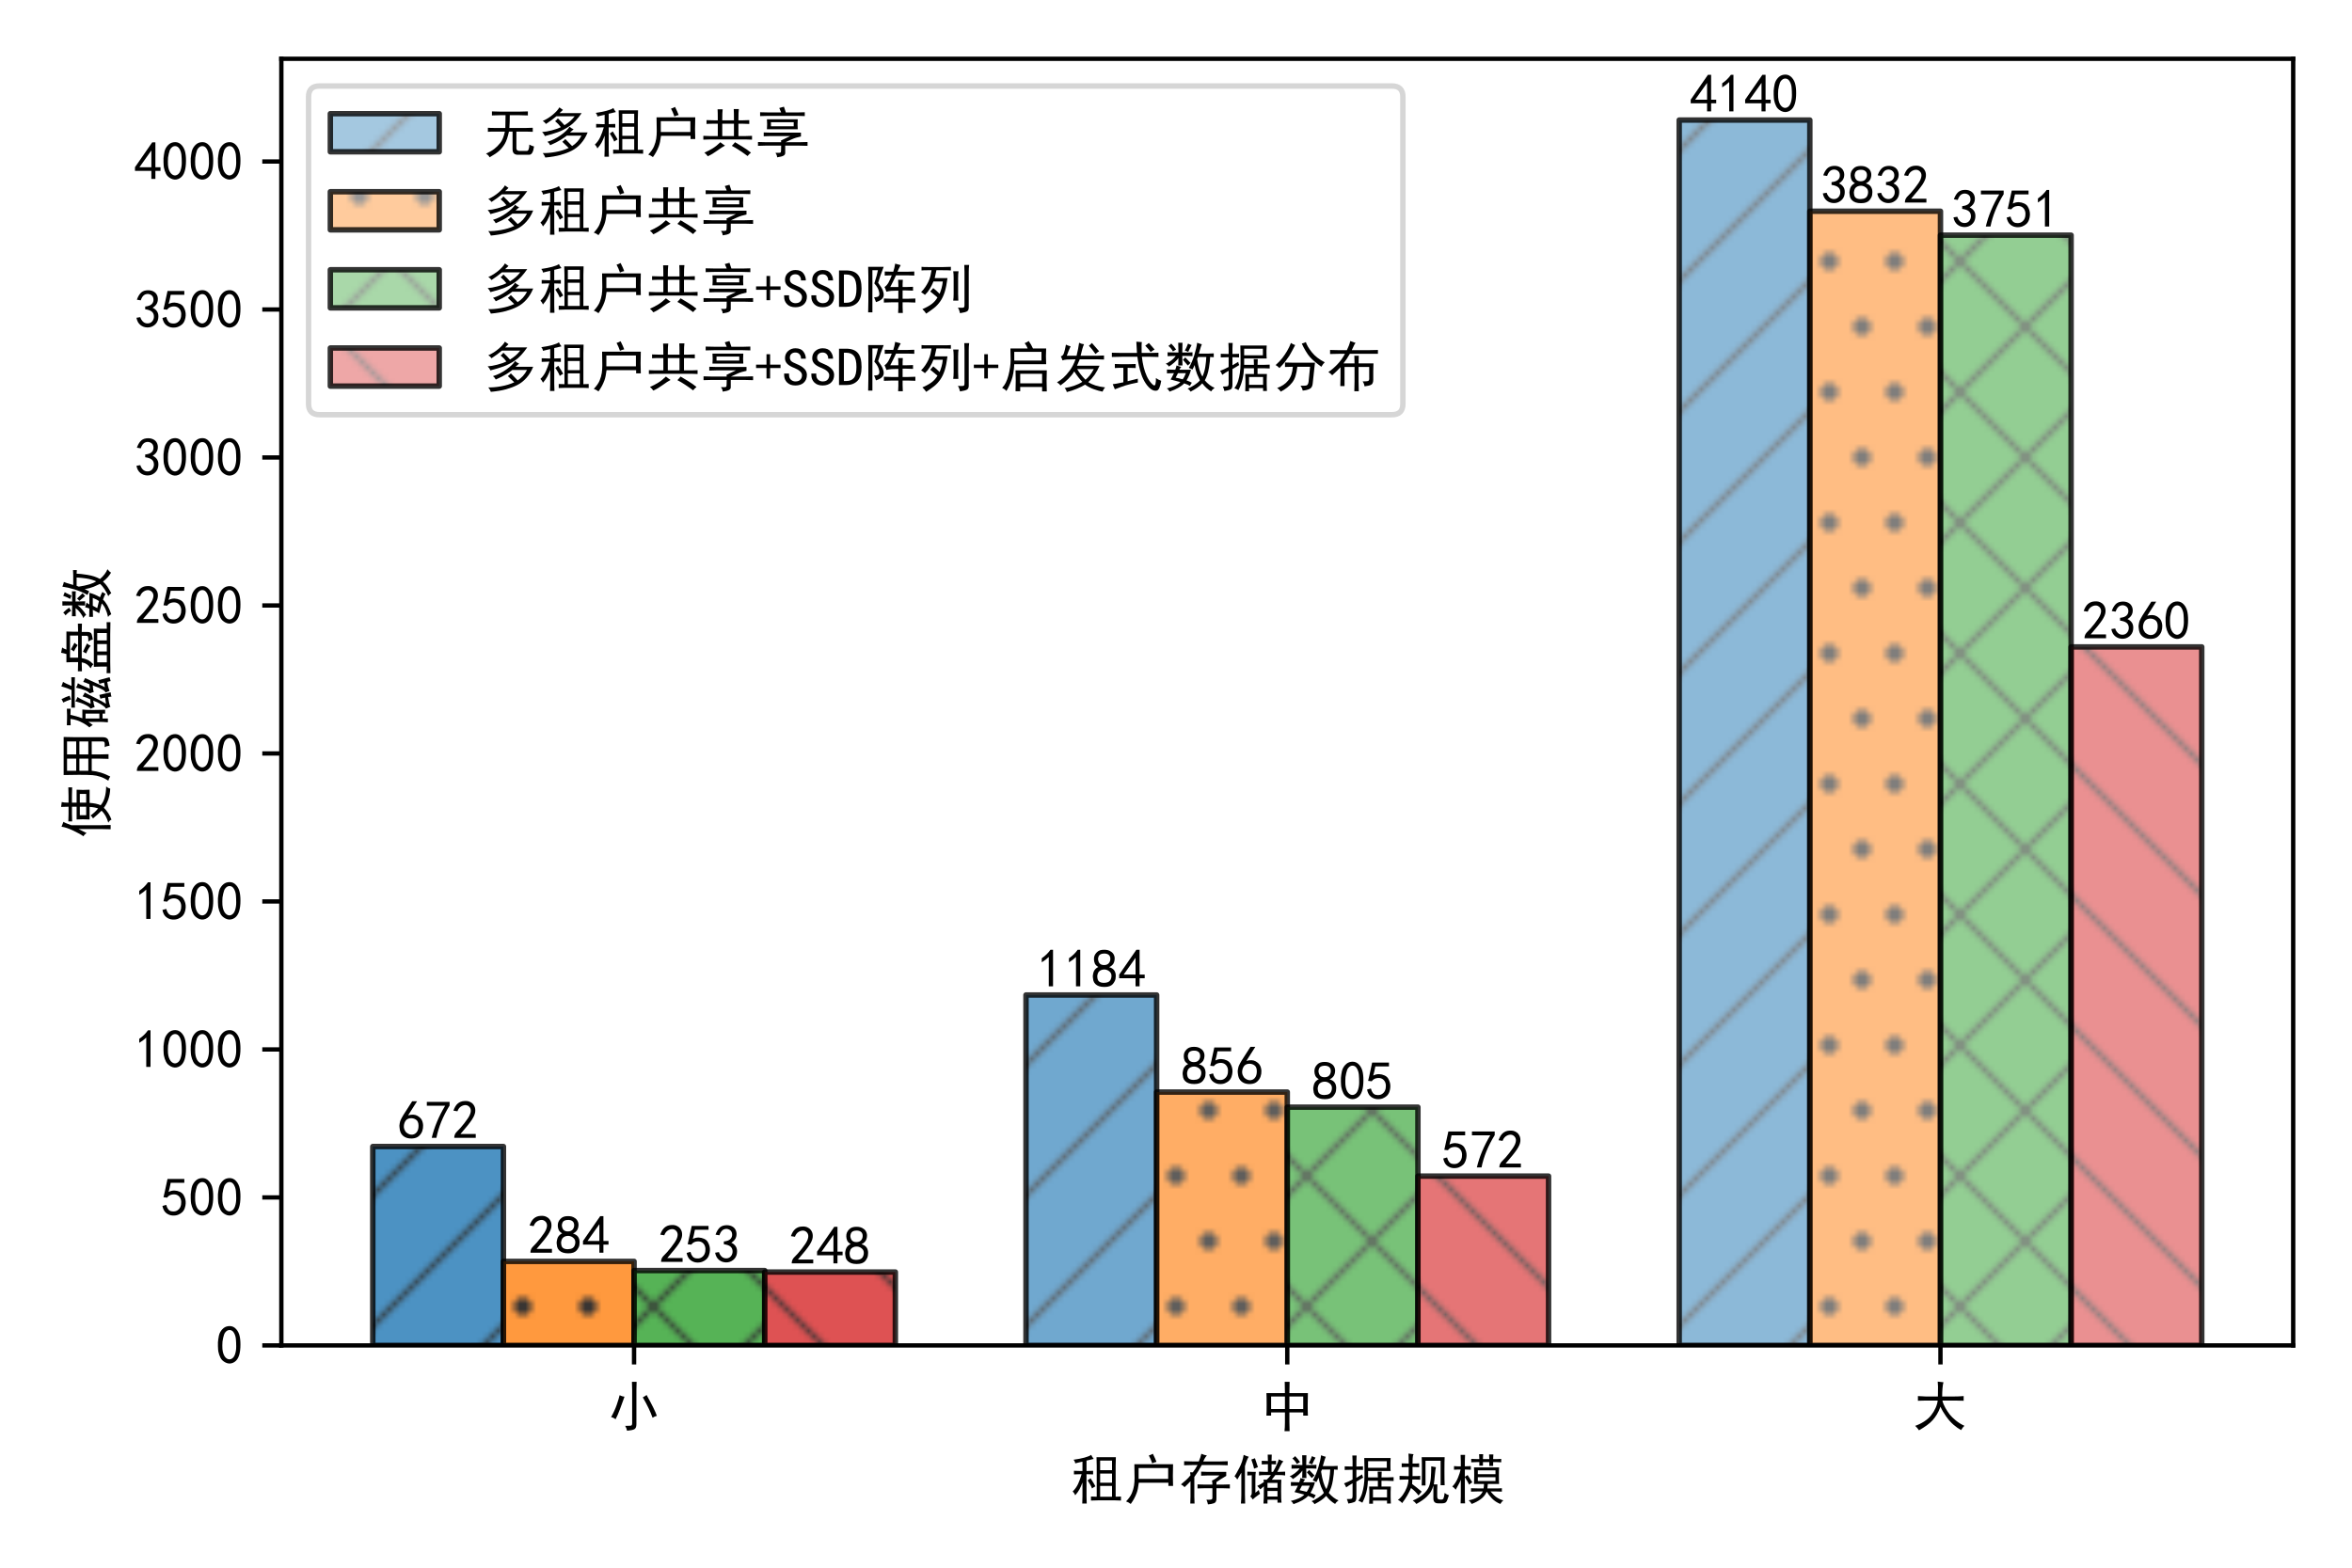 <?xml version="1.0" encoding="utf-8" standalone="no"?>
<!DOCTYPE svg PUBLIC "-//W3C//DTD SVG 1.1//EN"
  "http://www.w3.org/Graphics/SVG/1.1/DTD/svg11.dtd">
<!-- Created with matplotlib (https://matplotlib.org/) -->
<svg height="288pt" version="1.1" viewBox="0 0 432 288" width="432pt" xmlns="http://www.w3.org/2000/svg" xmlns:xlink="http://www.w3.org/1999/xlink">
 <defs>
  <style type="text/css">*{stroke-linecap:butt;stroke-linejoin:round;}</style>
 </defs>
 <g id="figure_1">
  <g id="patch_1">
   <path d="M 0 288 
L 432 288 
L 432 0 
L 0 0 
z
" style="fill:none;"/>
  </g>
  <g id="axes_1">
   <g id="patch_2">
    <path d="M 51.675 247.169 
L 421.2 247.169 
L 421.2 10.8 
L 51.675 10.8 
z
" style="fill:#ffffff;"/>
   </g>
   <g id="patch_3">
    <path clip-path="url(#pc5af5f2f03)" d="M 68.472 247.169 
L 92.467 247.169 
L 92.467 210.629 
L 68.472 210.629 
z
" style="fill:url(#ha89f7e4a56);opacity:0.8;stroke:#000000;stroke-linejoin:miter;"/>
   </g>
   <g id="patch_4">
    <path clip-path="url(#pc5af5f2f03)" d="M 188.447 247.169 
L 212.442 247.169 
L 212.442 182.789 
L 188.447 182.789 
z
" style="fill:url(#ha89f7e4a56);opacity:0.8;stroke:#000000;stroke-linejoin:miter;"/>
   </g>
   <g id="patch_5">
    <path clip-path="url(#pc5af5f2f03)" d="M 308.423 247.169 
L 332.418 247.169 
L 332.418 22.056 
L 308.423 22.056 
z
" style="fill:url(#ha89f7e4a56);opacity:0.8;stroke:#000000;stroke-linejoin:miter;"/>
   </g>
   <g id="patch_6">
    <path clip-path="url(#pc5af5f2f03)" d="M 92.467 247.169 
L 116.462 247.169 
L 116.462 231.726 
L 92.467 231.726 
z
" style="fill:url(#hc552c2522e);opacity:0.8;stroke:#000000;stroke-linejoin:miter;"/>
   </g>
   <g id="patch_7">
    <path clip-path="url(#pc5af5f2f03)" d="M 212.442 247.169 
L 236.438 247.169 
L 236.438 200.624 
L 212.442 200.624 
z
" style="fill:url(#hc552c2522e);opacity:0.8;stroke:#000000;stroke-linejoin:miter;"/>
   </g>
   <g id="patch_8">
    <path clip-path="url(#pc5af5f2f03)" d="M 332.418 247.169 
L 356.413 247.169 
L 356.413 38.803 
L 332.418 38.803 
z
" style="fill:url(#hc552c2522e);opacity:0.8;stroke:#000000;stroke-linejoin:miter;"/>
   </g>
   <g id="patch_9">
    <path clip-path="url(#pc5af5f2f03)" d="M 116.462 247.169 
L 140.457 247.169 
L 140.457 233.412 
L 116.462 233.412 
z
" style="fill:url(#hf068ee2aa6);opacity:0.8;stroke:#000000;stroke-linejoin:miter;"/>
   </g>
   <g id="patch_10">
    <path clip-path="url(#pc5af5f2f03)" d="M 236.438 247.169 
L 260.433 247.169 
L 260.433 203.397 
L 236.438 203.397 
z
" style="fill:url(#hf068ee2aa6);opacity:0.8;stroke:#000000;stroke-linejoin:miter;"/>
   </g>
   <g id="patch_11">
    <path clip-path="url(#pc5af5f2f03)" d="M 356.413 247.169 
L 380.408 247.169 
L 380.408 43.208 
L 356.413 43.208 
z
" style="fill:url(#hf068ee2aa6);opacity:0.8;stroke:#000000;stroke-linejoin:miter;"/>
   </g>
   <g id="patch_12">
    <path clip-path="url(#pc5af5f2f03)" d="M 140.457 247.169 
L 164.452 247.169 
L 164.452 233.684 
L 140.457 233.684 
z
" style="fill:url(#h702cb078ce);opacity:0.8;stroke:#000000;stroke-linejoin:miter;"/>
   </g>
   <g id="patch_13">
    <path clip-path="url(#pc5af5f2f03)" d="M 260.433 247.169 
L 284.428 247.169 
L 284.428 216.066 
L 260.433 216.066 
z
" style="fill:url(#h702cb078ce);opacity:0.8;stroke:#000000;stroke-linejoin:miter;"/>
   </g>
   <g id="patch_14">
    <path clip-path="url(#pc5af5f2f03)" d="M 380.408 247.169 
L 404.403 247.169 
L 404.403 118.843 
L 380.408 118.843 
z
" style="fill:url(#h702cb078ce);opacity:0.8;stroke:#000000;stroke-linejoin:miter;"/>
   </g>
   <g id="matplotlib.axis_1">
    <g id="xtick_1">
     <g id="line2d_1">
      <defs>
       <path d="M 0 0 
L 0 3.5 
" id="m908b8f0874" style="stroke:#000000;stroke-width:0.8;"/>
      </defs>
      <g>
       <use style="stroke:#000000;stroke-width:0.8;" x="116.462" xlink:href="#m908b8f0874" y="247.169"/>
      </g>
     </g>
     <g id="text_1">
      <!-- 小 -->
      <g transform="translate(111.462 261.903)scale(0.1 -0.1)">
       <defs>
        <path d="M 54.688 80.469 
Q 54.297 75 54.297 65.625 
L 54.297 2.734 
Q 54.297 -4.688 50.391 -6.641 
Q 46.484 -8.594 37.109 -9.375 
Q 36.328 -4.688 33.594 -0.391 
Q 42.188 -0.391 44.328 0 
Q 46.484 0.391 46.484 4.688 
L 46.484 65.625 
Q 46.484 72.656 46.094 80.469 
L 54.688 80.469 
z
M 32.422 53.125 
Q 28.906 43.359 24.219 30.656 
Q 19.531 17.969 16.016 11.719 
Q 12.109 14.844 7.812 15.625 
Q 14.453 27.344 18.359 38.859 
Q 22.266 50.391 23.438 55.859 
Q 28.125 53.516 32.422 53.125 
z
M 73.047 56.25 
Q 88.672 28.125 91.797 17.969 
Q 87.891 17.188 83.984 14.453 
Q 78.125 31.25 66.016 51.953 
Q 69.141 53.516 73.047 56.25 
z
" id="SimHei-23567"/>
       </defs>
       <use xlink:href="#SimHei-23567"/>
      </g>
     </g>
    </g>
    <g id="xtick_2">
     <g id="line2d_2">
      <g>
       <use style="stroke:#000000;stroke-width:0.8;" x="236.438" xlink:href="#m908b8f0874" y="247.169"/>
      </g>
     </g>
     <g id="text_2">
      <!-- 中 -->
      <g transform="translate(231.438 261.981)scale(0.1 -0.1)">
       <defs>
        <path d="M 54.297 81.25 
Q 53.906 70.312 53.906 60.547 
L 87.891 60.547 
Q 87.5 52.734 87.5 39.062 
Q 87.5 25.781 87.891 19.141 
L 79.297 19.141 
L 79.297 25 
L 53.906 25 
L 53.906 8.203 
Q 53.906 3.516 54.297 -9.375 
L 44.922 -9.375 
Q 45.703 -2.344 45.703 7.031 
L 45.703 25 
L 20.312 25 
L 20.312 19.141 
L 11.719 19.141 
Q 12.109 25 12.109 39.062 
Q 12.109 53.516 11.719 60.547 
L 45.703 60.547 
Q 45.703 71.094 45.312 81.25 
z
M 79.297 31.25 
L 79.297 54.297 
L 53.906 54.297 
L 53.906 31.25 
z
M 45.703 31.25 
L 45.703 54.297 
L 20.312 54.297 
L 20.312 31.25 
z
" id="SimHei-20013"/>
       </defs>
       <use xlink:href="#SimHei-20013"/>
      </g>
     </g>
    </g>
    <g id="xtick_3">
     <g id="line2d_3">
      <g>
       <use style="stroke:#000000;stroke-width:0.8;" x="356.413" xlink:href="#m908b8f0874" y="247.169"/>
      </g>
     </g>
     <g id="text_3">
      <!-- 大 -->
      <g transform="translate(351.413 261.864)scale(0.1 -0.1)">
       <defs>
        <path d="M 45.312 53.125 
Q 45.703 66.797 45.5 71.484 
Q 45.312 76.172 44.922 80.469 
Q 49.609 79.688 55.469 79.297 
Q 54.297 75.391 53.703 67.969 
Q 53.125 60.547 53.125 53.125 
L 73.047 53.125 
Q 83.594 53.125 92.578 53.906 
L 92.578 45.312 
Q 84.766 45.703 76.562 45.703 
L 53.516 45.703 
Q 55.078 39.062 58.984 32.219 
Q 62.891 25.391 66.984 20.109 
Q 71.094 14.844 78.312 8.984 
Q 85.547 3.125 94.141 -0.781 
Q 91.016 -3.125 87.891 -8.594 
Q 80.859 -4.688 74.016 1.172 
Q 67.188 7.031 60.344 16.594 
Q 53.516 26.172 50 34.375 
Q 46.875 25.781 43.359 20.109 
Q 39.844 14.453 35.734 9.766 
Q 31.641 5.078 25.188 0.391 
Q 18.75 -4.297 10.547 -8.984 
Q 7.422 -4.297 3.516 -0.781 
Q 11.719 1.953 19.719 7.031 
Q 27.734 12.109 32.812 18.547 
Q 37.891 25 41.016 32.031 
Q 44.141 39.062 44.922 45.703 
L 23.438 45.703 
Q 14.062 45.703 8.594 45.312 
L 8.594 53.906 
Q 14.062 53.516 23.438 53.125 
z
" id="SimHei-22823"/>
       </defs>
       <use xlink:href="#SimHei-22823"/>
      </g>
     </g>
    </g>
    <g id="text_4">
     <!-- 租户存储数据规模 -->
     <g transform="translate(196.438 275.317)scale(0.1 -0.1)">
      <defs>
       <path d="M 85.156 76.172 
Q 84.766 70.312 84.766 60.547 
L 84.766 3.516 
Q 88.672 3.516 94.531 3.906 
L 94.531 -3.516 
Q 88.281 -3.125 83.203 -3.125 
L 52.734 -3.125 
Q 46.484 -3.125 39.453 -3.516 
L 39.453 3.906 
Q 46.875 3.516 50 3.516 
L 50 60.547 
Q 50 70.312 49.609 76.172 
L 85.156 76.172 
z
M 5.859 13.281 
Q 12.109 19.141 15.812 27.141 
Q 19.531 35.156 22.266 44.922 
L 19.922 44.922 
Q 14.062 44.922 8.203 44.531 
L 8.203 51.172 
Q 14.062 50.781 19.922 50.781 
L 23.828 50.781 
L 23.828 67.969 
Q 20.312 67.188 17.578 66.594 
Q 14.844 66.016 10.547 64.844 
Q 10.156 68.359 7.422 71.484 
Q 18.75 73.047 27.531 75.391 
Q 36.328 77.734 39.844 80.469 
Q 41.016 77.344 44.531 73.047 
Q 39.453 71.875 36.516 71.094 
Q 33.594 70.312 31.25 69.922 
L 31.25 50.781 
Q 36.719 50.781 43.359 51.172 
L 43.359 44.531 
Q 36.719 44.922 31.25 44.922 
L 31.25 3.906 
Q 31.25 -1.562 31.641 -8.984 
L 23.438 -8.984 
Q 23.828 -1.562 23.828 3.906 
L 23.828 29.688 
Q 21.094 22.266 18.359 17.188 
Q 15.625 12.109 10.547 6.25 
Q 8.984 10.156 5.859 13.281 
z
M 78.125 3.516 
L 78.125 23.438 
L 56.25 23.438 
L 56.25 3.516 
z
M 78.125 52.344 
L 78.125 69.922 
L 56.25 69.922 
L 56.25 52.344 
z
M 78.125 29.297 
L 78.125 46.094 
L 56.25 46.094 
L 56.25 29.297 
z
M 38.672 37.5 
Q 45.703 26.562 47.656 22.656 
Q 44.531 21.094 41.406 18.75 
Q 39.062 25 33.203 33.594 
Q 35.938 35.156 38.672 37.5 
z
" id="SimHei-31199"/>
       <path d="M 90.234 63.281 
Q 89.844 53.906 89.844 41.797 
Q 89.844 30.078 90.234 23.438 
L 81.641 23.438 
L 81.641 29.297 
L 27.344 29.297 
Q 25.781 16.797 23.438 10.547 
Q 21.094 4.297 18.359 -0.578 
Q 15.625 -5.469 12.5 -9.766 
Q 8.594 -6.641 3.906 -5.078 
Q 11.719 3.125 14.641 10.344 
Q 17.578 17.578 18.547 24.016 
Q 19.531 30.469 19.531 37.891 
Q 19.531 45.312 19.141 63.281 
L 90.234 63.281 
z
M 81.25 36.328 
L 81.25 56.25 
L 26.953 56.25 
L 26.953 36.328 
z
M 53.125 82.422 
Q 57.812 73.047 59.766 67.578 
Q 54.688 66.406 51.953 64.844 
Q 49.219 73.047 45.703 79.297 
Q 49.609 80.469 53.125 82.422 
z
" id="SimHei-25143"/>
       <path d="M 26.562 48.438 
Q 31.25 54.297 35.156 61.719 
L 25.781 61.719 
Q 18.75 61.719 10.547 61.328 
L 10.547 68.75 
Q 18.75 68.359 25.781 68.359 
L 37.5 68.359 
Q 40.625 75.391 42.188 82.422 
Q 47.656 80.078 52.344 79.297 
Q 48.828 75.781 45.703 68.359 
L 76.172 68.359 
Q 82.422 68.359 90.625 68.75 
L 90.625 61.328 
Q 82.422 61.719 75.781 61.719 
L 42.969 61.719 
Q 37.5 51.172 29.297 39.844 
L 29.297 3.906 
Q 29.297 -2.734 29.688 -8.984 
L 21.875 -8.984 
Q 22.266 -1.562 22.266 3.906 
L 22.266 32.031 
Q 16.016 25.391 11.328 21.094 
Q 8.203 24.609 4.688 26.172 
Q 9.375 30.078 13.859 33.984 
Q 18.359 37.891 22.266 42.969 
L 21.484 48.438 
z
M 87.891 49.219 
L 87.891 41.797 
L 78.125 35.938 
Q 74.219 33.594 69.922 30.469 
L 69.922 25.781 
L 80.859 25.781 
Q 87.5 25.781 94.531 26.172 
L 94.531 18.75 
Q 87.5 19.141 80.859 19.141 
L 69.922 19.141 
L 69.922 1.172 
Q 70.312 -6.641 65.422 -8.391 
Q 60.547 -10.156 54.297 -10.547 
Q 53.516 -6.25 51.562 -1.953 
Q 57.422 -2.344 59.953 -1.75 
Q 62.5 -1.172 62.5 1.562 
L 62.5 19.141 
L 48.828 19.141 
Q 42.188 19.141 35.156 18.75 
L 35.156 26.172 
Q 42.188 25.781 48.828 25.781 
L 62.5 25.781 
Q 62.5 29.688 61.719 33.203 
Q 65.234 34.766 68.75 37.109 
Q 72.266 39.453 75.391 42.578 
L 52.734 42.578 
Q 47.656 42.578 41.797 42.188 
L 41.797 49.609 
Q 48.047 49.219 52.344 49.219 
z
" id="SimHei-23384"/>
       <path d="M 64.453 69.141 
Q 64.453 76.172 64.062 80.859 
L 71.484 80.859 
Q 71.094 76.562 71.094 69.141 
Q 74.609 69.141 79.297 69.531 
L 79.297 62.891 
Q 75 63.281 71.094 63.281 
L 71.094 49.219 
L 73.828 49.219 
Q 82.422 64.062 84.375 72.266 
L 92.969 68.359 
Q 90.234 66.406 87.109 59.766 
Q 83.984 53.125 81.641 49.219 
L 85.938 49.219 
Q 91.406 49.219 96.094 49.609 
L 96.094 42.578 
Q 91.406 43.359 84.766 43.359 
L 78.125 43.359 
Q 75 39.453 71.484 34.766 
L 89.062 34.766 
Q 88.672 28.906 88.672 12.891 
Q 88.672 -3.125 89.453 -7.422 
L 82.031 -7.422 
L 82.031 -1.953 
L 63.672 -1.953 
L 63.672 -8.984 
L 56.25 -8.984 
Q 57.031 -4.297 57.031 22.656 
Q 53.906 20.312 50.391 17.188 
Q 47.656 20.703 44.922 23.438 
Q 51.172 26.172 57.031 30.469 
Q 56.641 33.203 56.25 34.766 
L 62.109 34.766 
Q 67.578 39.844 69.922 43.359 
L 60.156 43.359 
Q 52.734 43.359 48.047 42.578 
L 48.047 49.609 
Q 52.734 49.219 58.203 49.219 
L 64.453 49.219 
L 64.453 63.281 
Q 58.203 63.281 53.125 62.891 
L 53.125 69.531 
Q 58.203 69.141 64.453 69.141 
z
M 29.297 76.953 
Q 26.562 73.828 22.266 59.766 
L 22.266 7.422 
Q 22.266 -2.344 22.656 -8.984 
L 14.844 -8.984 
Q 15.625 -1.172 15.625 6.641 
L 15.625 47.656 
Q 12.891 42.578 8.203 35.156 
Q 5.859 39.062 3.125 41.016 
Q 5.859 44.922 11.906 56.438 
Q 17.969 67.969 19.922 80.469 
Q 23.828 78.516 29.297 76.953 
z
M 42.188 49.219 
Q 41.406 44.531 41.406 35.156 
L 41.406 10.938 
Q 44.922 13.281 47.656 16.016 
Q 48.438 12.109 50 8.984 
Q 39.844 1.953 36.719 -1.562 
Q 34.375 1.953 32.031 4.297 
Q 35.156 7.031 34.766 12.109 
L 34.766 42.969 
Q 30.469 42.969 26.562 42.578 
L 26.562 49.609 
Q 31.641 49.219 35.938 49.219 
z
M 82.031 3.906 
L 82.031 14.062 
L 63.672 14.062 
L 63.672 3.906 
z
M 82.031 19.922 
L 82.031 28.906 
L 63.672 28.906 
L 63.672 19.922 
z
M 40.625 74.219 
Q 41.797 70.703 43.359 66.203 
Q 44.922 61.719 46.094 57.812 
Q 42.578 56.641 39.062 55.078 
Q 37.891 60.938 33.984 71.875 
Q 36.719 72.656 40.625 74.219 
z
" id="SimHei-20648"/>
       <path d="M 70.703 76.953 
Q 69.922 75 68.75 71.672 
Q 67.578 68.359 65.234 59.766 
L 83.203 59.766 
Q 87.109 59.766 92.578 60.156 
L 92.578 53.125 
Q 88.281 53.516 85.938 53.516 
Q 85.938 47.266 83.781 33.781 
Q 81.641 20.312 76.172 10.547 
Q 80.078 5.859 84.953 2.141 
Q 89.844 -1.562 94.141 -3.125 
Q 89.453 -6.641 87.891 -9.766 
Q 83.203 -7.031 79.297 -3.516 
Q 75.391 0 71.484 5.078 
Q 67.188 0.391 62.297 -2.922 
Q 57.422 -6.25 50 -10.156 
Q 48.047 -6.641 44.531 -4.688 
Q 50.391 -2.344 57.031 1.953 
Q 63.672 6.25 67.188 10.547 
Q 64.453 16.016 61.906 22.266 
Q 59.375 28.516 57.422 38.672 
Q 56.25 35.547 53.516 30.469 
Q 50.781 32.031 46.875 33.594 
Q 53.125 44.531 57.031 57.422 
Q 60.938 70.312 62.109 79.688 
Q 66.797 77.734 70.703 76.953 
z
M 32.812 35.156 
Q 31.25 33.594 29.297 30.078 
L 50.781 30.078 
Q 48.438 20.312 42.578 10.547 
Q 48.828 8.203 52.344 6.25 
Q 50.391 3.516 48.828 0.391 
Q 45.312 2.734 38.281 5.078 
Q 30.469 -3.516 11.328 -10.156 
Q 9.375 -5.859 6.25 -4.297 
Q 24.609 0 31.25 7.422 
Q 20.312 10.156 13.281 12.109 
Q 15.625 15.625 19.531 23.828 
Q 15.625 23.828 6.641 23.438 
L 6.641 30.469 
Q 14.062 30.078 21.875 30.078 
Q 23.438 33.594 24.219 37.891 
Q 28.516 36.328 32.812 35.156 
z
M 27.734 61.719 
Q 27.734 71.094 27.344 79.688 
L 35.156 79.688 
Q 34.766 71.484 34.766 61.719 
Q 48.047 61.719 53.516 62.109 
L 53.516 55.078 
Q 48.047 55.469 34.766 55.469 
Q 34.766 44.141 35.156 37.891 
L 27.344 37.891 
Q 27.734 43.359 27.734 51.562 
Q 25.781 48.438 20.312 43.547 
Q 14.844 38.672 10.156 35.938 
Q 8.203 39.453 4.297 41.016 
Q 7.812 42.188 13.672 46.484 
Q 19.531 50.781 22.656 55.469 
Q 14.844 55.469 7.812 55.078 
L 7.812 62.109 
Q 14.453 61.719 27.734 61.719 
z
M 62.109 49.609 
Q 65.625 26.562 71.875 17.578 
Q 75.781 26.562 77.141 35.734 
Q 78.516 44.922 78.906 53.516 
L 63.672 53.516 
L 62.109 49.609 
z
M 22.656 15.625 
Q 27.344 14.453 35.547 12.5 
Q 38.672 16.406 41.406 23.828 
L 26.953 23.828 
Q 25 19.922 22.656 15.625 
z
M 51.953 75.391 
Q 50 72.266 48.828 69.531 
Q 47.656 66.797 45.703 62.891 
Q 42.578 64.453 39.453 65.234 
Q 42.578 70.312 45.312 78.125 
Q 49.219 76.172 51.953 75.391 
z
M 40.234 52.734 
Q 45.312 47.656 50 42.578 
Q 47.656 40.625 44.922 37.891 
Q 39.453 44.531 35.938 48.438 
Q 38.281 50.391 40.234 52.734 
z
M 14.453 78.125 
Q 19.922 72.656 23.438 67.188 
L 17.578 63.672 
Q 14.844 69.141 9.375 73.828 
Q 12.891 76.172 14.453 78.125 
z
" id="SimHei-25968"/>
       <path d="M 89.844 74.609 
Q 89.453 71.094 89.453 66.016 
L 89.453 60.938 
Q 89.453 53.906 89.844 50.781 
L 48.438 50.781 
L 48.438 39.062 
L 66.406 39.062 
Q 66.406 42.578 66.016 49.609 
L 73.438 49.609 
Q 73.047 43.359 73.047 39.062 
L 83.594 39.062 
Q 90.625 39.062 95.312 39.453 
L 95.312 32.422 
Q 90.625 32.812 83.984 32.812 
L 73.047 32.812 
L 73.047 22.266 
L 90.234 22.266 
Q 89.844 14.844 89.844 12.5 
L 89.844 2.734 
Q 89.844 -3.516 90.234 -8.984 
L 83.203 -8.984 
L 83.203 -3.516 
L 57.422 -3.516 
L 57.422 -9.375 
L 50.391 -9.375 
Q 50.781 -5.078 50.781 1.562 
L 50.781 12.891 
Q 50.781 16.797 50.391 22.266 
L 66.406 22.266 
L 66.406 32.812 
L 48.047 32.812 
Q 47.656 21.484 45.109 11.516 
Q 42.578 1.562 37.891 -7.422 
Q 34.375 -5.078 30.469 -3.906 
Q 35.156 2.344 37.297 9.375 
Q 39.453 16.406 40.625 24.406 
Q 41.797 32.422 41.797 41.016 
L 41.797 55.859 
Q 41.797 62.109 41.406 74.609 
L 89.844 74.609 
z
M 19.922 69.141 
Q 19.922 74.609 19.531 79.297 
L 27.344 79.297 
Q 26.953 75 26.953 69.141 
L 26.953 58.984 
Q 30.859 58.984 39.062 59.375 
L 39.062 52.734 
Q 30.859 53.125 26.953 53.125 
L 26.953 38.281 
Q 32.031 41.016 37.5 44.531 
Q 37.891 41.406 39.453 38.672 
Q 32.031 34.375 26.953 31.25 
L 26.953 2.734 
Q 26.953 -4.688 23.234 -6.25 
Q 19.531 -7.812 12.109 -8.984 
Q 11.328 -5.078 9.375 -0.781 
Q 16.016 -0.781 17.969 -0.188 
Q 19.922 0.391 19.922 5.078 
L 19.922 28.125 
Q 14.062 25 8.203 20.703 
Q 7.031 23.828 4.297 28.125 
Q 12.109 30.859 19.922 35.156 
L 19.922 53.125 
Q 12.5 53.125 5.469 52.734 
L 5.469 59.375 
Q 12.5 58.984 19.922 58.984 
z
M 82.812 56.641 
L 82.812 68.75 
L 48.438 68.75 
L 48.438 56.641 
z
M 83.203 2.344 
L 83.203 16.797 
L 57.422 16.797 
L 57.422 2.344 
z
" id="SimHei-25454"/>
       <path d="M 29.297 26.953 
Q 38.672 19.922 46.875 12.891 
Q 43.75 9.375 41.016 5.859 
Q 35.547 13.281 27.344 19.531 
Q 24.609 13.281 20.5 6.047 
Q 16.406 -1.172 10.938 -8.203 
Q 7.812 -4.297 3.125 -2.344 
Q 8.203 1.172 12.297 7.031 
Q 16.406 12.891 19.328 20.109 
Q 22.266 27.344 22.656 35.156 
L 19.141 35.156 
Q 13.281 35.156 6.25 34.766 
L 6.25 41.797 
Q 13.281 41.406 19.531 41.406 
L 23.047 41.406 
L 23.047 58.203 
Q 15.234 58.203 10.156 57.812 
L 10.156 64.844 
Q 15.625 64.453 23.047 64.453 
Q 23.047 77.734 22.656 82.812 
Q 26.953 82.422 32.031 81.641 
Q 30.469 79.297 30.266 74.016 
Q 30.078 68.75 30.078 64.453 
Q 38.672 64.453 42.188 64.844 
L 42.188 57.812 
Q 37.5 58.203 30.078 58.203 
L 30.078 41.406 
Q 40.625 41.406 44.141 41.797 
L 44.141 34.766 
Q 40.625 35.156 29.688 35.156 
Q 29.688 32.031 29.297 26.953 
z
M 73.047 57.812 
Q 71.875 53.125 71.094 43.359 
Q 70.312 33.594 69.141 26.172 
L 75.781 26.172 
Q 75.391 22.266 75.391 15.625 
L 75.391 4.688 
Q 75.391 -0.391 77.922 -1.172 
Q 80.469 -1.953 83.203 -1.75 
Q 85.938 -1.562 86.906 0.391 
Q 87.891 2.344 89.062 10.547 
Q 92.188 7.812 96.875 6.25 
Q 93.75 -4.297 91.594 -6.438 
Q 89.453 -8.594 84.375 -8.594 
L 76.953 -8.594 
Q 68.359 -8.594 68.359 0.391 
L 68.359 24.219 
Q 66.797 18.359 64.25 13.672 
Q 61.719 8.984 55.656 3.125 
Q 49.609 -2.734 37.109 -9.766 
Q 34.766 -6.25 30.469 -3.516 
Q 42.578 1.562 49.797 8.203 
Q 57.031 14.844 59.953 21.484 
Q 62.891 28.125 63.672 38.469 
Q 64.453 48.828 64.453 59.375 
Q 69.531 58.203 73.047 57.812 
z
M 89.062 76.172 
Q 88.672 69.922 88.672 51.172 
Q 88.672 32.422 89.062 24.609 
L 81.641 24.609 
L 81.641 69.531 
L 53.906 69.531 
L 53.906 24.219 
L 46.875 24.219 
Q 47.266 33.203 47.266 51.172 
Q 47.266 69.141 46.875 76.172 
L 89.062 76.172 
z
" id="SimHei-35268"/>
       <path d="M 89.062 57.422 
Q 88.672 53.125 88.672 42.578 
Q 88.672 32.031 89.062 26.953 
L 68.359 26.953 
Q 67.969 22.656 67.578 18.75 
L 81.641 18.75 
Q 89.844 18.75 94.141 19.141 
L 94.141 12.891 
Q 89.453 13.281 81.641 13.281 
L 73.438 13.281 
Q 79.297 5.859 84.953 2.141 
Q 90.625 -1.562 96.875 -3.125 
Q 93.359 -5.859 91.406 -9.766 
Q 82.422 -6.25 75.969 0.391 
Q 69.531 7.031 67.188 12.109 
L 66.016 12.109 
Q 62.5 4.297 55.266 -0.969 
Q 48.047 -6.25 38.672 -9.766 
Q 36.719 -5.859 33.203 -3.125 
Q 43.359 -1.172 50 3.125 
Q 56.641 7.422 58.984 13.281 
L 51.953 13.281 
Q 43.75 13.281 37.5 12.891 
L 37.5 19.141 
Q 43.75 18.75 52.344 18.75 
L 60.547 18.75 
Q 61.328 23.047 61.328 26.953 
L 42.969 26.953 
Q 43.359 32.422 43.359 42.188 
Q 43.359 52.344 42.969 57.422 
L 89.062 57.422 
z
M 33.984 25.781 
Q 31.641 30.859 26.172 39.453 
L 26.172 4.688 
Q 26.172 -4.688 26.562 -8.594 
L 18.359 -8.594 
Q 18.75 -4.297 18.75 3.906 
L 18.75 34.766 
Q 17.578 31.25 15.031 26.75 
Q 12.5 22.266 9.375 16.406 
Q 7.031 19.922 3.125 22.266 
Q 9.375 28.516 13.281 37.891 
Q 17.188 47.266 18.359 53.516 
L 14.844 53.516 
Q 10.938 53.516 6.25 53.125 
L 6.25 59.766 
Q 10.547 59.375 12.891 59.375 
L 18.75 59.375 
L 18.75 67.969 
Q 18.75 74.609 18.359 80.469 
L 26.562 80.469 
Q 26.172 75.391 26.172 69.141 
L 26.172 59.375 
Q 32.422 59.375 37.109 59.766 
L 37.109 53.125 
Q 32.031 53.516 26.172 53.516 
L 26.172 40.234 
Q 28.906 41.797 31.25 43.359 
Q 33.594 39.453 35.734 36.328 
Q 37.891 33.203 39.844 30.078 
Q 36.328 27.734 33.984 25.781 
z
M 52.734 67.188 
L 49.609 67.188 
Q 42.188 67.188 37.891 66.797 
L 37.891 73.047 
Q 42.188 72.656 49.219 72.656 
L 52.734 72.656 
Q 52.734 78.125 52.344 81.641 
L 59.766 81.641 
Q 59.375 78.125 59.375 72.656 
L 71.094 72.656 
Q 71.094 77.734 70.703 81.25 
L 78.516 81.25 
Q 78.125 76.953 78.125 72.656 
L 83.984 72.656 
Q 88.281 72.656 92.969 73.047 
L 92.969 66.797 
Q 88.281 67.188 83.984 67.188 
L 78.125 67.188 
L 78.125 60.156 
L 71.094 60.156 
L 71.094 67.188 
L 59.375 67.188 
L 59.375 60.547 
L 52.734 60.547 
z
M 82.422 32.422 
L 82.422 39.453 
L 50 39.453 
L 50 32.422 
z
M 82.422 44.922 
L 82.422 51.953 
L 50 51.953 
L 50 44.922 
z
" id="SimHei-27169"/>
      </defs>
      <use xlink:href="#SimHei-31199"/>
      <use x="100" xlink:href="#SimHei-25143"/>
      <use x="200" xlink:href="#SimHei-23384"/>
      <use x="300" xlink:href="#SimHei-20648"/>
      <use x="400" xlink:href="#SimHei-25968"/>
      <use x="500" xlink:href="#SimHei-25454"/>
      <use x="600" xlink:href="#SimHei-35268"/>
      <use x="700" xlink:href="#SimHei-27169"/>
     </g>
    </g>
   </g>
   <g id="matplotlib.axis_2">
    <g id="ytick_1">
     <g id="line2d_4">
      <defs>
       <path d="M 0 0 
L -3.5 0 
" id="mad7a88a8d9" style="stroke:#000000;stroke-width:0.8;"/>
      </defs>
      <g>
       <use style="stroke:#000000;stroke-width:0.8;" x="51.675" xlink:href="#mad7a88a8d9" y="247.169"/>
      </g>
     </g>
     <g id="text_5">
      <!-- 0 -->
      <g transform="translate(39.675 250.606)scale(0.1 -0.1)">
       <defs>
        <path d="M 3.125 29.297 
Q 3.906 50 6.438 56.047 
Q 8.984 62.109 13.672 66.016 
Q 18.359 69.922 25.188 69.922 
Q 32.031 69.922 37.109 64.25 
Q 42.188 58.594 43.75 50 
Q 45.312 41.406 44.719 30.266 
Q 44.141 19.141 40.812 12.109 
Q 37.5 5.078 30.859 2.344 
Q 24.219 -0.391 17.578 2.922 
Q 10.938 6.25 8.203 11.719 
Q 5.469 17.188 4.297 23.234 
Q 3.125 29.297 3.906 50 
z
M 12.891 52.734 
Q 10.547 31.25 12.5 22.844 
Q 14.453 14.453 18.938 10.938 
Q 23.438 7.422 28.125 9.562 
Q 32.812 11.719 34.953 18.156 
Q 37.109 24.609 37.109 32.219 
Q 37.109 39.844 36.516 46.094 
Q 35.938 52.344 33 57.422 
Q 30.078 62.5 25.188 62.688 
Q 20.312 62.891 16.594 57.812 
Q 12.891 52.734 10.547 31.25 
z
" id="SimHei-48"/>
       </defs>
       <use xlink:href="#SimHei-48"/>
      </g>
     </g>
    </g>
    <g id="ytick_2">
     <g id="line2d_5">
      <g>
       <use style="stroke:#000000;stroke-width:0.8;" x="51.675" xlink:href="#mad7a88a8d9" y="219.981"/>
      </g>
     </g>
     <g id="text_6">
      <!-- 500 -->
      <g transform="translate(29.675 223.419)scale(0.1 -0.1)">
       <defs>
        <path d="M 8.594 20.703 
Q 11.328 10.156 17.969 8.984 
Q 24.609 7.812 28.703 10.344 
Q 32.812 12.891 34.562 16.984 
Q 36.328 21.094 36.125 26.172 
Q 35.938 31.25 33.391 34.766 
Q 30.859 38.281 26.953 39.453 
Q 23.047 40.625 18.156 39.453 
Q 13.281 38.281 10.156 33.984 
L 3.516 34.766 
Q 4.297 37.109 10.938 68.359 
L 41.797 68.359 
L 41.797 61.328 
L 16.797 61.328 
Q 14.844 50.781 12.891 44.531 
Q 18.75 47.266 23.828 47.062 
Q 28.906 46.875 33.594 44.719 
Q 38.281 42.578 40.422 38.859 
Q 42.578 35.156 43.547 31.438 
Q 44.531 27.734 44.328 23.438 
Q 44.141 19.141 42.578 14.641 
Q 41.016 10.156 37.891 7.219 
Q 34.766 4.297 30.266 2.531 
Q 25.781 0.781 19.922 1.172 
Q 14.062 1.562 8.781 5.469 
Q 3.516 9.375 1.562 18.75 
z
" id="SimHei-53"/>
       </defs>
       <use xlink:href="#SimHei-53"/>
       <use x="50" xlink:href="#SimHei-48"/>
       <use x="100" xlink:href="#SimHei-48"/>
      </g>
     </g>
    </g>
    <g id="ytick_3">
     <g id="line2d_6">
      <g>
       <use style="stroke:#000000;stroke-width:0.8;" x="51.675" xlink:href="#mad7a88a8d9" y="192.794"/>
      </g>
     </g>
     <g id="text_7">
      <!-- 1000 -->
      <g transform="translate(24.675 196.231)scale(0.1 -0.1)">
       <defs>
        <path d="M 21.875 56.25 
Q 16.797 51.172 8.984 46.484 
L 8.984 53.906 
Q 18.75 60.547 25 69.531 
L 29.688 69.531 
L 29.688 2.344 
L 21.875 2.344 
z
" id="SimHei-49"/>
       </defs>
       <use xlink:href="#SimHei-49"/>
       <use x="50" xlink:href="#SimHei-48"/>
       <use x="100" xlink:href="#SimHei-48"/>
       <use x="150" xlink:href="#SimHei-48"/>
      </g>
     </g>
    </g>
    <g id="ytick_4">
     <g id="line2d_7">
      <g>
       <use style="stroke:#000000;stroke-width:0.8;" x="51.675" xlink:href="#mad7a88a8d9" y="165.606"/>
      </g>
     </g>
     <g id="text_8">
      <!-- 1500 -->
      <g transform="translate(24.675 169.044)scale(0.1 -0.1)">
       <use xlink:href="#SimHei-49"/>
       <use x="50" xlink:href="#SimHei-53"/>
       <use x="100" xlink:href="#SimHei-48"/>
       <use x="150" xlink:href="#SimHei-48"/>
      </g>
     </g>
    </g>
    <g id="ytick_5">
     <g id="line2d_8">
      <g>
       <use style="stroke:#000000;stroke-width:0.8;" x="51.675" xlink:href="#mad7a88a8d9" y="138.418"/>
      </g>
     </g>
     <g id="text_9">
      <!-- 2000 -->
      <g transform="translate(24.675 141.856)scale(0.1 -0.1)">
       <defs>
        <path d="M 4.688 3.906 
Q 5.078 9.766 10.156 14.453 
Q 15.234 19.141 23.047 29.094 
Q 30.859 39.062 33.203 44.531 
Q 35.547 50 34.953 53.906 
Q 34.375 57.812 31.25 60.344 
Q 28.125 62.891 24.016 62.5 
Q 19.922 62.109 16.203 59.375 
Q 12.5 56.641 10.547 51.172 
L 3.125 52.344 
Q 6.25 61.328 11.125 65.422 
Q 16.016 69.531 22.656 69.922 
Q 26.562 70.312 29.688 69.719 
Q 32.812 69.141 36.125 66.984 
Q 39.453 64.844 41.594 60.547 
Q 43.75 56.25 43.156 50.188 
Q 42.578 44.141 37.109 35.734 
Q 31.641 27.344 16.016 9.375 
L 44.141 9.375 
L 44.141 2.344 
L 4.688 2.344 
z
" id="SimHei-50"/>
       </defs>
       <use xlink:href="#SimHei-50"/>
       <use x="50" xlink:href="#SimHei-48"/>
       <use x="100" xlink:href="#SimHei-48"/>
       <use x="150" xlink:href="#SimHei-48"/>
      </g>
     </g>
    </g>
    <g id="ytick_6">
     <g id="line2d_9">
      <g>
       <use style="stroke:#000000;stroke-width:0.8;" x="51.675" xlink:href="#mad7a88a8d9" y="111.231"/>
      </g>
     </g>
     <g id="text_10">
      <!-- 2500 -->
      <g transform="translate(24.675 114.668)scale(0.1 -0.1)">
       <use xlink:href="#SimHei-50"/>
       <use x="50" xlink:href="#SimHei-53"/>
       <use x="100" xlink:href="#SimHei-48"/>
       <use x="150" xlink:href="#SimHei-48"/>
      </g>
     </g>
    </g>
    <g id="ytick_7">
     <g id="line2d_10">
      <g>
       <use style="stroke:#000000;stroke-width:0.8;" x="51.675" xlink:href="#mad7a88a8d9" y="84.043"/>
      </g>
     </g>
     <g id="text_11">
      <!-- 3000 -->
      <g transform="translate(24.675 87.481)scale(0.1 -0.1)">
       <defs>
        <path d="M 3.906 19.141 
L 10.938 20.312 
Q 12.5 15.234 16.016 11.906 
Q 19.531 8.594 24.797 8.781 
Q 30.078 8.984 33.203 13.078 
Q 36.328 17.188 35.938 22.453 
Q 35.547 27.734 31.828 30.656 
Q 28.125 33.594 19.922 34.766 
L 19.922 39.844 
Q 28.125 40.625 31.828 44.141 
Q 35.547 47.656 35.156 53.312 
Q 34.766 58.984 30.078 61.516 
Q 25.391 64.062 20.109 62.109 
Q 14.844 60.156 11.719 51.172 
L 4.688 52.344 
Q 7.031 59.375 11.125 64.062 
Q 15.234 68.75 22.266 69.531 
Q 29.297 70.312 34.562 67.766 
Q 39.844 65.234 41.984 59.953 
Q 44.141 54.688 42.578 48.438 
Q 41.016 42.188 33.594 37.5 
Q 39.062 35.156 41.984 30.469 
Q 44.922 25.781 43.938 18.156 
Q 42.969 10.547 37.109 5.859 
Q 31.25 1.172 23.828 1.359 
Q 16.406 1.562 10.938 6.047 
Q 5.469 10.547 3.906 19.141 
z
" id="SimHei-51"/>
       </defs>
       <use xlink:href="#SimHei-51"/>
       <use x="50" xlink:href="#SimHei-48"/>
       <use x="100" xlink:href="#SimHei-48"/>
       <use x="150" xlink:href="#SimHei-48"/>
      </g>
     </g>
    </g>
    <g id="ytick_8">
     <g id="line2d_11">
      <g>
       <use style="stroke:#000000;stroke-width:0.8;" x="51.675" xlink:href="#mad7a88a8d9" y="56.856"/>
      </g>
     </g>
     <g id="text_12">
      <!-- 3500 -->
      <g transform="translate(24.675 60.293)scale(0.1 -0.1)">
       <use xlink:href="#SimHei-51"/>
       <use x="50" xlink:href="#SimHei-53"/>
       <use x="100" xlink:href="#SimHei-48"/>
       <use x="150" xlink:href="#SimHei-48"/>
      </g>
     </g>
    </g>
    <g id="ytick_9">
     <g id="line2d_12">
      <g>
       <use style="stroke:#000000;stroke-width:0.8;" x="51.675" xlink:href="#mad7a88a8d9" y="29.668"/>
      </g>
     </g>
     <g id="text_13">
      <!-- 4000 -->
      <g transform="translate(24.675 33.106)scale(0.1 -0.1)">
       <defs>
        <path d="M 31.25 17.188 
L 1.172 17.188 
L 1.172 23.828 
L 32.812 69.531 
L 38.672 69.531 
L 38.672 23.828 
L 48.047 23.828 
L 48.047 17.188 
L 38.672 17.188 
L 38.672 2.344 
L 31.25 2.344 
z
M 31.25 23.828 
L 31.25 54.688 
L 9.375 23.828 
z
" id="SimHei-52"/>
       </defs>
       <use xlink:href="#SimHei-52"/>
       <use x="50" xlink:href="#SimHei-48"/>
       <use x="100" xlink:href="#SimHei-48"/>
       <use x="150" xlink:href="#SimHei-48"/>
      </g>
     </g>
    </g>
    <g id="text_14">
     <!-- 使用磁盘数 -->
     <g transform="translate(19.425 153.984)rotate(-90)scale(0.1 -0.1)">
      <defs>
       <path d="M 57.812 68.359 
Q 57.812 76.953 57.422 82.031 
Q 62.5 81.25 66.406 80.859 
Q 65.234 76.953 65.234 68.359 
L 77.734 68.359 
Q 86.328 68.359 93.359 68.75 
L 93.359 61.719 
Q 85.938 62.109 77.734 62.109 
L 65.234 62.109 
L 65.234 53.516 
L 89.062 53.516 
Q 88.672 48.047 88.672 41.797 
Q 88.672 35.938 89.062 29.688 
L 64.844 29.688 
Q 64.062 17.188 60.547 9.375 
Q 71.484 -0.391 95.312 -0.781 
Q 92.578 -2.734 91.016 -8.203 
Q 70.312 -7.422 55.859 3.516 
Q 46.875 -5.859 33.984 -10.547 
Q 33.594 -7.812 28.516 -4.688 
Q 43.359 -0.391 50.391 7.812 
Q 43.75 14.453 36.328 23.438 
Q 38.672 24.609 41.797 27.734 
Q 48.047 19.141 54.688 14.062 
Q 57.031 20.703 57.422 29.688 
L 34.375 29.688 
Q 34.766 35.938 34.766 42.188 
Q 34.766 48.438 34.375 53.516 
L 57.812 53.516 
L 57.812 62.109 
L 44.922 62.109 
Q 36.719 62.109 30.859 61.719 
L 30.859 68.75 
Q 36.328 68.359 44.531 68.359 
z
M 30.078 77.734 
Q 28.125 75.391 23.828 63.281 
L 23.828 9.375 
Q 23.828 0.781 24.219 -8.984 
L 16.406 -8.984 
Q 16.797 0.391 16.797 8.594 
L 16.797 50 
Q 11.328 38.672 9.375 35.156 
Q 7.422 38.672 3.516 41.016 
Q 7.812 46.875 13.859 59.562 
Q 19.922 72.266 21.094 81.25 
L 30.078 77.734 
z
M 81.25 35.938 
L 81.25 47.656 
L 65.234 47.656 
L 65.234 35.938 
z
M 57.812 35.938 
L 57.812 47.656 
L 42.188 47.656 
L 42.188 35.938 
z
" id="SimHei-20351"/>
       <path d="M 5.469 -4.688 
Q 10.156 1.953 12.688 9.375 
Q 15.234 16.797 15.812 24.219 
Q 16.406 31.641 16.406 49.219 
Q 16.406 66.797 16.016 77.344 
L 85.938 77.344 
Q 85.547 66.016 85.547 57.031 
L 85.547 5.859 
Q 85.547 -2.344 80.859 -4.297 
Q 76.172 -6.25 69.922 -7.031 
Q 69.141 -1.172 67.188 1.953 
Q 75 1.562 76.359 2.531 
Q 77.734 3.516 77.734 6.25 
L 77.734 25.781 
L 53.906 25.781 
L 53.906 10.547 
Q 53.906 1.953 54.297 -5.078 
L 45.703 -5.078 
Q 46.094 1.562 46.094 10.156 
L 46.094 25.781 
L 23.828 25.781 
Q 22.266 8.984 13.281 -8.203 
Q 8.984 -5.469 5.469 -4.688 
z
M 77.734 54.297 
L 77.734 71.094 
L 53.906 71.094 
L 53.906 54.297 
z
M 77.734 32.031 
L 77.734 48.438 
L 53.906 48.438 
L 53.906 32.031 
z
M 46.094 54.297 
L 46.094 71.094 
L 23.828 71.094 
L 23.828 54.297 
z
M 46.094 32.031 
L 46.094 48.438 
L 23.828 48.438 
L 23.828 32.031 
z
" id="SimHei-29992"/>
       <path d="M 26.562 71.094 
Q 33.594 71.094 37.891 71.484 
L 37.891 64.453 
Q 33.594 64.844 26.562 64.844 
Q 24.219 53.516 20.312 42.969 
L 36.328 42.969 
Q 35.547 37.109 35.547 23.047 
Q 35.547 9.375 35.938 1.172 
L 28.906 1.172 
L 28.906 5.859 
L 19.922 5.859 
L 19.922 -3.906 
L 12.891 -3.906 
Q 13.672 5.469 13.672 10.156 
L 13.672 32.031 
Q 12.109 28.906 7.812 23.828 
Q 6.25 27.344 3.516 30.078 
Q 7.812 34.766 11.328 41.203 
Q 14.844 47.656 16.594 52.922 
Q 18.359 58.203 19.141 64.844 
Q 13.672 64.844 7.422 64.453 
L 7.422 71.484 
Q 13.281 71.094 20.703 71.094 
z
M 57.812 19.531 
Q 51.562 6.641 46.875 -0.391 
L 58.203 1.172 
Q 57.422 6.25 56.25 9.766 
Q 59.375 10.938 63.281 11.719 
Q 66.016 0.391 67.969 -8.984 
Q 62.109 -9.375 60.156 -10.547 
L 59.375 -4.297 
Q 53.906 -5.078 49.219 -6.047 
Q 44.531 -7.031 41.406 -8.594 
Q 39.062 -2.344 37.891 -0.391 
Q 39.453 0.391 41.016 1.953 
Q 42.578 3.516 46.281 9.375 
Q 50 15.234 52.734 23.047 
Q 45.703 22.266 41.016 20.312 
Q 39.453 25 37.891 27.734 
Q 41.016 29.688 44.719 36.906 
Q 48.438 44.141 51.562 55.859 
Q 56.25 52.734 59.375 51.953 
Q 56.641 48.047 53.906 42.188 
Q 51.172 36.328 46.875 27.734 
L 55.078 28.516 
Q 58.594 35.156 60.547 42.578 
Q 64.453 39.844 67.578 38.672 
z
M 80.859 23.828 
Q 71.484 23.438 68.75 21.875 
Q 67.578 25.781 66.016 29.688 
Q 69.141 31.641 71.672 37.891 
Q 74.219 44.141 76.562 54.688 
Q 80.078 52.344 84.766 51.172 
Q 83.203 49.219 81.25 44.719 
Q 79.297 40.234 74.609 29.297 
L 82.812 30.078 
Q 85.547 35.938 87.109 41.406 
Q 90.625 39.453 94.141 37.891 
Q 91.406 32.422 85.734 19.531 
Q 80.078 6.641 77.344 1.562 
L 85.938 3.125 
L 83.594 11.719 
Q 85.938 12.5 90.234 13.672 
Q 94.531 -2.344 95.703 -7.031 
Q 92.188 -7.812 88.672 -8.984 
Q 87.5 -3.906 87.109 -2.734 
Q 83.984 -3.125 79.688 -4.094 
Q 75.391 -5.078 70.703 -7.031 
Q 69.141 -3.125 67.578 0.391 
Q 70.312 1.172 72.844 5.656 
Q 75.391 10.156 80.859 23.828 
z
M 87.109 78.516 
Q 86.328 77.344 84.172 73.047 
Q 82.031 68.75 79.688 62.891 
L 82.812 62.891 
Q 88.672 62.891 95.703 63.281 
L 95.703 56.641 
Q 88.672 57.031 82.812 57.031 
L 55.859 57.031 
Q 48.047 57.031 39.844 56.641 
L 39.844 63.281 
Q 48.438 62.891 55.859 62.891 
L 72.266 62.891 
Q 75.781 70.312 78.906 81.641 
Q 82.031 80.078 87.109 78.516 
z
M 28.906 11.719 
L 28.906 37.109 
L 19.922 37.109 
L 19.922 11.719 
z
M 61.719 66.406 
Q 58.594 65.625 55.078 63.672 
Q 52.344 71.875 49.219 78.125 
Q 52.344 79.297 55.469 81.25 
Q 59.766 73.047 61.719 66.406 
z
" id="SimHei-30913"/>
       <path d="M 84.766 -1.953 
Q 90.234 -1.953 96.875 -1.562 
L 96.875 -8.594 
Q 85.156 -8.203 74.219 -8.203 
L 23.047 -8.203 
Q 10.938 -8.203 3.125 -8.594 
L 3.125 -1.562 
Q 9.766 -1.953 15.234 -1.953 
L 15.234 9.766 
Q 15.234 16.016 14.844 21.875 
L 85.156 21.875 
Q 84.766 16.016 84.766 9.766 
z
M 61.328 32.031 
Q 67.578 32.031 69.719 32.422 
Q 71.875 32.812 71.875 35.547 
L 71.875 44.141 
L 30.859 44.141 
Q 29.688 37.5 27.344 32.812 
Q 25 28.125 19.531 22.656 
Q 16.797 25.781 12.109 27.734 
Q 17.188 31.25 19.719 35.156 
Q 22.266 39.062 23.047 44.141 
Q 12.5 44.141 6.641 43.75 
L 6.641 51.172 
Q 14.453 50.781 23.438 50.781 
L 23.438 61.719 
Q 23.438 66.797 23.047 72.266 
L 38.281 72.266 
Q 39.844 76.953 40.625 82.031 
Q 46.094 80.859 50.391 80.078 
Q 49.219 78.906 48.234 76.562 
Q 47.266 74.219 46.484 72.266 
L 79.688 72.266 
Q 79.297 66.016 79.297 59.375 
L 79.297 50.781 
Q 88.281 50.781 94.141 51.172 
L 94.141 43.75 
Q 88.281 44.141 78.906 44.141 
L 78.906 33.984 
Q 78.906 27.344 75 25.969 
Q 71.094 24.609 64.844 23.828 
Q 64.453 27.344 61.328 32.031 
z
M 72.266 50.781 
L 72.266 65.625 
L 31.641 65.625 
L 31.641 50.781 
z
M 56.641 15.625 
L 42.969 15.625 
L 42.969 -1.953 
L 56.641 -1.953 
z
M 76.953 15.625 
L 63.281 15.625 
L 63.281 -1.953 
L 76.953 -1.953 
z
M 36.328 15.625 
L 23.047 15.625 
L 23.047 -1.953 
L 36.328 -1.953 
z
M 53.516 27.734 
Q 48.047 32.422 39.453 35.938 
Q 41.406 39.062 42.578 41.797 
Q 50.391 38.281 57.812 34.375 
Q 55.469 32.031 53.516 27.734 
z
M 54.688 51.562 
Q 48.828 55.859 42.969 58.594 
Q 45.312 61.328 46.875 64.062 
Q 52.344 61.328 58.984 57.422 
Q 56.641 54.688 54.688 51.562 
z
" id="SimHei-30424"/>
      </defs>
      <use xlink:href="#SimHei-20351"/>
      <use x="100" xlink:href="#SimHei-29992"/>
      <use x="200" xlink:href="#SimHei-30913"/>
      <use x="300" xlink:href="#SimHei-30424"/>
      <use x="400" xlink:href="#SimHei-25968"/>
     </g>
    </g>
   </g>
   <g id="patch_15">
    <path d="M 51.675 247.169 
L 51.675 10.8 
" style="fill:none;stroke:#000000;stroke-linecap:square;stroke-linejoin:miter;stroke-width:0.8;"/>
   </g>
   <g id="patch_16">
    <path d="M 421.2 247.169 
L 421.2 10.8 
" style="fill:none;stroke:#000000;stroke-linecap:square;stroke-linejoin:miter;stroke-width:0.8;"/>
   </g>
   <g id="patch_17">
    <path d="M 51.675 247.169 
L 421.2 247.169 
" style="fill:none;stroke:#000000;stroke-linecap:square;stroke-linejoin:miter;stroke-width:0.8;"/>
   </g>
   <g id="patch_18">
    <path d="M 51.675 10.8 
L 421.2 10.8 
" style="fill:none;stroke:#000000;stroke-linecap:square;stroke-linejoin:miter;stroke-width:0.8;"/>
   </g>
   <g id="text_15">
    <!-- 672 -->
    <g transform="translate(72.969 209.27)scale(0.1 -0.1)">
     <defs>
      <path d="M 3.516 19.531 
Q 4.297 30.859 6.047 34.766 
Q 7.812 38.672 11.328 44.531 
L 27.344 69.531 
L 36.328 69.531 
L 19.922 43.75 
Q 30.469 46.484 36.719 42.969 
Q 42.969 39.453 45.109 34.953 
Q 47.266 30.469 47.453 25.188 
Q 47.656 19.922 45.891 14.844 
Q 44.141 9.766 39.641 5.656 
Q 35.156 1.562 27.141 1.172 
Q 19.141 0.781 13.469 4.094 
Q 7.812 7.422 5.656 13.469 
Q 3.516 19.531 4.297 30.859 
z
M 12.5 16.016 
Q 19.531 8.594 25.391 8.203 
Q 31.25 7.812 35.156 12.109 
Q 39.062 16.406 39.062 24.609 
Q 39.062 32.812 34.172 35.938 
Q 29.297 39.062 23.234 38.281 
Q 17.188 37.5 14.453 32.422 
Q 11.719 27.344 12.109 21.672 
Q 12.5 16.016 19.531 8.594 
z
" id="SimHei-54"/>
      <path d="M 13.281 2.344 
Q 20.312 32.031 37.891 61.328 
L 4.297 61.328 
L 4.297 68.359 
L 46.094 68.359 
L 46.094 61.719 
Q 27.734 32.031 21.875 2.344 
L 13.281 2.344 
z
" id="SimHei-55"/>
     </defs>
     <use xlink:href="#SimHei-54"/>
     <use x="50" xlink:href="#SimHei-55"/>
     <use x="100" xlink:href="#SimHei-50"/>
    </g>
   </g>
   <g id="text_16">
    <!-- 1184 -->
    <g transform="translate(190.445 181.43)scale(0.1 -0.1)">
     <defs>
      <path d="M 2.734 16.797 
Q 2.734 26.172 5.078 30.656 
Q 7.422 35.156 12.891 37.891 
Q 8.203 40.625 6.641 43.938 
Q 5.078 47.266 4.875 51.562 
Q 4.688 55.859 6.047 58.984 
Q 7.422 62.109 10.156 64.844 
Q 12.891 67.578 16.203 68.547 
Q 19.531 69.531 23.438 69.531 
Q 27.344 69.531 30.469 68.75 
Q 33.594 67.969 37.109 65.422 
Q 40.625 62.891 42.188 58.203 
Q 43.75 53.516 41.984 47.266 
Q 40.234 41.016 32.812 37.5 
Q 39.453 35.547 42.188 31.438 
Q 44.922 27.344 44.922 21.484 
Q 44.922 15.625 43.156 12.109 
Q 41.406 8.594 39.25 6.25 
Q 37.109 3.906 33.391 2.531 
Q 29.688 1.172 24.016 1.172 
Q 18.359 1.172 14.25 2.531 
Q 10.156 3.906 7.422 6.641 
Q 4.688 9.375 3.703 13.078 
Q 2.734 16.797 2.734 26.172 
z
M 10.938 26.562 
Q 10.547 17.188 12.297 13.672 
Q 14.062 10.156 18.75 9.172 
Q 23.438 8.203 28.516 9.375 
Q 33.594 10.547 35.547 14.844 
Q 37.5 19.141 36.906 23.438 
Q 36.328 27.734 32.031 30.656 
Q 27.734 33.594 22.656 33.203 
Q 17.578 32.812 14.25 29.688 
Q 10.938 26.562 10.547 17.188 
z
M 12.109 56.25 
Q 12.109 48.438 14.844 44.922 
Q 17.578 41.406 23.438 41.406 
Q 29.297 41.406 32.219 44.922 
Q 35.156 48.438 34.953 53.312 
Q 34.766 58.203 31.438 60.547 
Q 28.125 62.891 22.453 62.5 
Q 16.797 62.109 14.453 59.172 
Q 12.109 56.25 12.109 48.438 
z
" id="SimHei-56"/>
     </defs>
     <use xlink:href="#SimHei-49"/>
     <use x="50" xlink:href="#SimHei-49"/>
     <use x="100" xlink:href="#SimHei-56"/>
     <use x="150" xlink:href="#SimHei-52"/>
    </g>
   </g>
   <g id="text_17">
    <!-- 4140 -->
    <g transform="translate(310.42 20.697)scale(0.1 -0.1)">
     <use xlink:href="#SimHei-52"/>
     <use x="50" xlink:href="#SimHei-49"/>
     <use x="100" xlink:href="#SimHei-52"/>
     <use x="150" xlink:href="#SimHei-48"/>
    </g>
   </g>
   <g id="text_18">
    <!-- 284 -->
    <g transform="translate(96.964 230.367)scale(0.1 -0.1)">
     <use xlink:href="#SimHei-50"/>
     <use x="50" xlink:href="#SimHei-56"/>
     <use x="100" xlink:href="#SimHei-52"/>
    </g>
   </g>
   <g id="text_19">
    <!-- 856 -->
    <g transform="translate(216.94 199.265)scale(0.1 -0.1)">
     <use xlink:href="#SimHei-56"/>
     <use x="50" xlink:href="#SimHei-53"/>
     <use x="100" xlink:href="#SimHei-54"/>
    </g>
   </g>
   <g id="text_20">
    <!-- 3832 -->
    <g transform="translate(334.416 37.444)scale(0.1 -0.1)">
     <use xlink:href="#SimHei-51"/>
     <use x="50" xlink:href="#SimHei-56"/>
     <use x="100" xlink:href="#SimHei-51"/>
     <use x="150" xlink:href="#SimHei-50"/>
    </g>
   </g>
   <g id="text_21">
    <!-- 253 -->
    <g transform="translate(120.959 232.053)scale(0.1 -0.1)">
     <use xlink:href="#SimHei-50"/>
     <use x="50" xlink:href="#SimHei-53"/>
     <use x="100" xlink:href="#SimHei-51"/>
    </g>
   </g>
   <g id="text_22">
    <!-- 805 -->
    <g transform="translate(240.935 202.038)scale(0.1 -0.1)">
     <use xlink:href="#SimHei-56"/>
     <use x="50" xlink:href="#SimHei-48"/>
     <use x="100" xlink:href="#SimHei-53"/>
    </g>
   </g>
   <g id="text_23">
    <!-- 3751 -->
    <g transform="translate(358.411 41.849)scale(0.1 -0.1)">
     <use xlink:href="#SimHei-51"/>
     <use x="50" xlink:href="#SimHei-55"/>
     <use x="100" xlink:href="#SimHei-53"/>
     <use x="150" xlink:href="#SimHei-49"/>
    </g>
   </g>
   <g id="text_24">
    <!-- 248 -->
    <g transform="translate(144.955 232.325)scale(0.1 -0.1)">
     <use xlink:href="#SimHei-50"/>
     <use x="50" xlink:href="#SimHei-52"/>
     <use x="100" xlink:href="#SimHei-56"/>
    </g>
   </g>
   <g id="text_25">
    <!-- 572 -->
    <g transform="translate(264.93 214.707)scale(0.1 -0.1)">
     <use xlink:href="#SimHei-53"/>
     <use x="50" xlink:href="#SimHei-55"/>
     <use x="100" xlink:href="#SimHei-50"/>
    </g>
   </g>
   <g id="text_26">
    <!-- 2360 -->
    <g transform="translate(382.406 117.485)scale(0.1 -0.1)">
     <use xlink:href="#SimHei-50"/>
     <use x="50" xlink:href="#SimHei-51"/>
     <use x="100" xlink:href="#SimHei-54"/>
     <use x="150" xlink:href="#SimHei-48"/>
    </g>
   </g>
   <g id="legend_1">
    <g id="patch_19">
     <path d="M 58.675 76.183 
L 255.675 76.183 
Q 257.675 76.183 257.675 74.183 
L 257.675 17.8 
Q 257.675 15.8 255.675 15.8 
L 58.675 15.8 
Q 56.675 15.8 56.675 17.8 
L 56.675 74.183 
Q 56.675 76.183 58.675 76.183 
z
" style="fill:#ffffff;opacity:0.8;stroke:#cccccc;stroke-linejoin:miter;"/>
    </g>
    <g id="patch_20">
     <path d="M 60.675 27.886 
L 80.675 27.886 
L 80.675 20.886 
L 60.675 20.886 
z
" style="fill:url(#ha89f7e4a56);opacity:0.8;stroke:#000000;stroke-linejoin:miter;"/>
    </g>
    <g id="text_27">
     <!-- 无多租户共享 -->
     <g transform="translate(88.675 27.886)scale(0.1 -0.1)">
      <defs>
       <path d="M 67.969 73.828 
Q 76.172 73.828 82.812 74.219 
L 82.812 66.797 
Q 76.953 67.188 67.969 67.188 
L 49.609 67.188 
Q 49.609 54.297 48.828 43.75 
L 78.906 43.75 
Q 85.938 43.75 91.797 44.141 
L 91.797 36.719 
Q 85.938 37.109 79.297 37.109 
L 61.719 37.109 
L 61.719 6.641 
Q 61.719 1.562 67.578 1.562 
L 80.859 1.562 
Q 85.156 1.562 85.547 13.281 
Q 89.453 10.938 94.141 9.766 
Q 92.188 -5.469 85.156 -5.469 
L 63.672 -5.469 
Q 54.688 -5.078 54.688 4.688 
L 54.688 37.109 
L 48.047 37.109 
Q 44.922 22.266 40.422 14.641 
Q 35.938 7.031 30.078 1.75 
Q 24.219 -3.516 12.5 -10.156 
Q 10.547 -5.859 5.859 -3.516 
Q 15.234 0.781 21.094 5.266 
Q 26.953 9.766 32.219 16.406 
Q 37.5 23.047 40.625 37.109 
L 23.438 37.109 
Q 13.672 37.109 9.375 36.719 
L 9.375 44.141 
Q 13.672 43.75 23.438 43.75 
L 41.406 43.75 
Q 41.797 55.469 41.797 67.188 
L 31.25 67.188 
Q 23.438 67.188 16.797 66.797 
L 16.797 74.219 
Q 23.438 73.828 31.25 73.828 
z
" id="SimHei-26080"/>
       <path d="M 59.375 46.094 
Q 62.5 42.969 66.797 41.406 
Q 63.281 38.281 60.156 35.547 
L 92.578 35.547 
Q 87.891 23.828 80.266 15.234 
Q 72.656 6.641 63.281 1.953 
Q 53.906 -2.734 42.578 -5.859 
Q 31.25 -8.984 14.844 -10.547 
Q 13.281 -6.25 10.156 -2.344 
Q 19.922 -2.734 33.391 -0.391 
Q 46.875 1.953 57.812 7.031 
Q 50.781 14.062 46.094 18.359 
Q 49.219 20.703 51.562 23.438 
Q 57.031 17.969 64.062 10.547 
Q 69.141 13.672 73.625 18.547 
Q 78.125 23.438 81.25 29.688 
L 54.297 29.688 
Q 50.391 26.562 43.359 22.062 
Q 36.328 17.578 23.828 12.109 
Q 21.875 16.016 18.75 18.359 
Q 31.641 22.266 43.156 30.469 
Q 54.688 38.672 59.375 46.094 
z
M 14.062 28.906 
Q 12.5 32.812 8.984 36.328 
Q 16.406 36.719 26.953 39.453 
Q 37.5 42.188 43.359 45.312 
Q 38.672 51.562 32.812 56.25 
Q 35.938 58.594 37.891 61.328 
Q 45.312 54.297 50 48.828 
Q 55.859 52.344 60.547 56.438 
Q 65.234 60.547 68.75 65.234 
L 35.156 65.234 
Q 26.953 58.203 16.016 51.172 
Q 13.672 54.688 10.156 56.641 
Q 20.703 61.328 29.297 68.75 
Q 37.891 76.172 40.625 81.641 
Q 43.75 79.297 47.266 76.953 
Q 45.312 75.391 41.016 71.094 
L 81.641 71.094 
Q 70.312 54.688 59.375 47.266 
Q 48.438 39.844 38.078 36.125 
Q 27.734 32.422 14.062 28.906 
z
" id="SimHei-22810"/>
       <path d="M 31.641 57.812 
Q 31.641 73.438 31.25 78.125 
L 40.625 78.125 
Q 39.844 73.438 39.844 57.812 
L 61.328 57.812 
Q 61.328 73.828 60.938 78.516 
L 70.312 78.516 
Q 69.531 73.828 69.531 57.812 
L 77.344 57.812 
Q 84.375 57.812 89.453 58.203 
L 89.453 51.172 
Q 84.375 51.562 77.344 51.562 
L 69.531 51.562 
L 69.531 28.906 
L 82.812 28.906 
Q 89.844 28.906 94.531 29.297 
L 94.531 22.266 
Q 90.234 22.656 83.203 22.656 
L 16.797 22.656 
Q 9.375 22.656 5.078 22.266 
L 5.078 29.297 
Q 9.375 28.906 16.797 28.906 
L 31.641 28.906 
L 31.641 51.562 
L 25 51.562 
Q 15.625 51.562 10.938 51.172 
L 10.938 58.203 
Q 16.016 57.812 25.391 57.812 
z
M 61.328 28.906 
L 61.328 51.562 
L 39.844 51.562 
L 39.844 28.906 
z
M 44.922 11.328 
Q 39.453 8.594 30.656 2.141 
Q 21.875 -4.297 13.281 -8.203 
Q 10.547 -4.297 7.031 -1.562 
Q 15.234 1.953 22.453 6.438 
Q 29.688 10.938 36.328 17.578 
Q 40.625 14.062 44.922 11.328 
z
M 63.281 17.578 
Q 67.969 14.844 76.953 9.375 
Q 85.938 3.906 92.578 -1.562 
Q 89.062 -4.297 86.328 -7.812 
Q 79.688 -2.734 71.672 2.531 
Q 63.672 7.812 57.422 10.938 
Q 60.547 14.062 63.281 17.578 
z
" id="SimHei-20849"/>
       <path d="M 84.375 35.156 
L 84.375 28.125 
Q 74.609 26.172 67.375 22.844 
Q 60.156 19.531 55.859 17.578 
L 81.25 17.578 
Q 89.453 17.578 96.484 17.969 
L 96.484 10.938 
Q 89.844 11.328 81.25 11.328 
L 55.469 11.328 
L 55.469 -1.172 
Q 55.859 -5.078 52.531 -7.031 
Q 49.219 -8.984 40.625 -10.156 
Q 40.625 -6.25 37.5 -1.953 
Q 46.484 -2.344 47.266 -0.969 
Q 48.047 0.391 48.047 11.328 
L 19.141 11.328 
Q 11.328 11.328 5.469 10.938 
L 5.469 17.969 
Q 11.719 17.578 19.922 17.578 
L 48.047 17.578 
Q 48.047 18.75 47.656 20.703 
L 64.844 28.906 
L 28.516 28.906 
Q 23.438 28.906 16.016 28.516 
L 16.016 35.547 
Q 21.094 35.156 29.297 35.156 
z
M 78.516 59.766 
Q 78.125 54.688 78.125 50 
Q 78.125 45.703 78.516 41.406 
L 21.875 41.406 
Q 22.266 46.094 22.266 50.391 
Q 22.266 55.078 21.875 59.766 
L 78.516 59.766 
z
M 53.125 82.812 
Q 55.859 75 56.641 72.266 
L 77.344 72.266 
Q 84.766 72.266 91.406 72.656 
L 91.406 65.625 
Q 84.766 66.016 77.344 66.016 
L 24.609 66.016 
Q 17.578 66.016 9.375 65.625 
L 9.375 72.656 
Q 18.75 72.266 26.953 72.266 
L 48.047 72.266 
Q 47.266 74.609 44.531 80.469 
L 53.125 82.812 
z
M 71.094 46.875 
L 71.094 54.297 
L 29.297 54.297 
L 29.297 46.875 
z
" id="SimHei-20139"/>
      </defs>
      <use xlink:href="#SimHei-26080"/>
      <use x="100" xlink:href="#SimHei-22810"/>
      <use x="200" xlink:href="#SimHei-31199"/>
      <use x="300" xlink:href="#SimHei-25143"/>
      <use x="400" xlink:href="#SimHei-20849"/>
      <use x="500" xlink:href="#SimHei-20139"/>
     </g>
    </g>
    <g id="patch_21">
     <path d="M 60.675 42.222 
L 80.675 42.222 
L 80.675 35.222 
L 60.675 35.222 
z
" style="fill:url(#hc552c2522e);opacity:0.8;stroke:#000000;stroke-linejoin:miter;"/>
    </g>
    <g id="text_28">
     <!-- 多租户共享 -->
     <g transform="translate(88.675 42.222)scale(0.1 -0.1)">
      <use xlink:href="#SimHei-22810"/>
      <use x="100" xlink:href="#SimHei-31199"/>
      <use x="200" xlink:href="#SimHei-25143"/>
      <use x="300" xlink:href="#SimHei-20849"/>
      <use x="400" xlink:href="#SimHei-20139"/>
     </g>
    </g>
    <g id="patch_22">
     <path d="M 60.675 56.558 
L 80.675 56.558 
L 80.675 49.558 
L 60.675 49.558 
z
" style="fill:url(#hf068ee2aa6);opacity:0.8;stroke:#000000;stroke-linejoin:miter;"/>
    </g>
    <g id="text_29">
     <!-- 多租户共享+SSD阵列 -->
     <g transform="translate(88.675 56.558)scale(0.1 -0.1)">
      <defs>
       <path d="M 46.875 33.203 
L 27.734 33.203 
L 27.734 14.062 
L 21.094 14.062 
L 21.094 33.203 
L 1.953 33.203 
L 1.953 39.453 
L 21.094 39.453 
L 21.094 58.594 
L 27.734 58.594 
L 27.734 39.453 
L 46.875 39.453 
z
" id="SimHei-43"/>
       <path d="M 45.312 20.703 
Q 45.312 11.719 39.641 6.438 
Q 33.984 1.172 24.219 1.172 
Q 14.453 1.172 8.984 6.641 
Q 3.516 12.109 3.516 20.312 
L 3.516 23.047 
L 12.5 23.047 
L 12.5 20.703 
Q 12.5 14.844 16.016 11.719 
Q 19.531 8.594 24.219 8.594 
Q 30.469 8.594 33.391 11.906 
Q 36.328 15.234 36.328 19.922 
Q 36.328 23.828 32.812 27.141 
Q 29.297 30.469 22.656 33.203 
Q 13.281 36.719 9.172 41.016 
Q 5.078 45.312 5.078 51.172 
Q 5.078 59.375 10.734 64.453 
Q 16.406 69.531 24.219 69.531 
Q 34.375 69.531 38.859 63.469 
Q 43.359 57.422 43.359 50.391 
L 34.375 50.391 
Q 34.766 54.688 32.031 58.203 
Q 29.297 61.719 24.219 61.719 
Q 19.531 61.719 16.797 59.172 
Q 14.062 56.641 14.062 52.344 
Q 14.062 48.828 16.203 46.281 
Q 18.359 43.75 27.344 40.234 
Q 35.938 36.719 40.625 31.828 
Q 45.312 26.953 45.312 20.703 
z
" id="SimHei-83"/>
       <path d="M 45.703 35.156 
Q 45.703 17.188 38.078 9.562 
Q 30.469 1.953 17.578 1.953 
L 4.297 1.953 
L 4.297 68.75 
L 17.578 68.75 
Q 32.031 68.75 38.859 60.938 
Q 45.703 53.125 45.703 35.156 
z
M 36.328 35.156 
Q 36.328 49.609 31.641 55.469 
Q 26.953 61.328 17.578 61.328 
L 13.281 61.328 
L 13.281 9.375 
L 17.578 9.375 
Q 26.953 9.375 31.641 15.031 
Q 36.328 20.703 36.328 35.156 
z
" id="SimHei-68"/>
       <path d="M 37.891 38.281 
Q 42.188 41.016 45.312 46.672 
Q 48.438 52.344 51.172 59.766 
Q 45.312 59.766 38.281 59.375 
L 38.281 66.797 
Q 45.703 66.406 53.906 66.406 
Q 56.25 73.047 57.422 81.25 
Q 62.5 80.078 67.578 78.516 
Q 62.891 69.922 61.719 66.406 
L 79.688 66.406 
Q 86.719 66.406 92.578 66.797 
L 92.578 59.375 
Q 87.109 59.766 80.078 59.766 
L 58.984 59.766 
Q 56.25 53.516 48.438 38.281 
L 63.281 38.281 
L 63.281 42.969 
Q 63.281 46.875 62.891 51.562 
L 71.484 51.562 
Q 71.094 47.266 71.094 44.141 
L 71.094 38.281 
L 77.344 38.281 
Q 83.984 38.281 90.234 38.672 
L 90.234 31.641 
Q 84.375 32.031 77.734 32.031 
L 71.094 32.031 
L 71.094 16.797 
L 81.641 16.797 
Q 88.672 16.797 94.531 17.188 
L 94.531 9.766 
Q 88.672 10.156 82.031 10.156 
L 71.094 10.156 
L 71.094 1.953 
Q 71.094 -3.516 71.484 -9.375 
L 62.891 -9.375 
Q 63.281 -3.516 63.281 0.781 
L 63.281 10.156 
L 50 10.156 
Q 43.359 10.156 36.719 9.766 
L 36.719 17.188 
Q 43.359 16.797 50 16.797 
L 63.281 16.797 
L 63.281 31.641 
Q 55.859 31.641 50.781 31.25 
Q 45.703 30.859 41.406 29.688 
Q 39.062 36.328 37.891 38.281 
z
M 36.328 75.391 
Q 29.297 57.422 26.172 46.094 
Q 32.812 37.109 34.766 32.031 
Q 36.719 26.953 36.328 22.656 
Q 35.938 18.359 31.828 15.234 
Q 27.734 12.109 22.266 10.547 
Q 20.703 15.234 18.75 19.531 
Q 25.781 19.531 27.344 21.875 
Q 28.906 24.219 28.125 28.312 
Q 27.344 32.422 25.391 36.328 
Q 23.438 40.234 19.141 44.922 
Q 24.609 62.109 25.781 69.141 
L 15.625 69.141 
L 15.625 -8.203 
L 7.812 -8.203 
Q 8.203 2.344 8.203 12.891 
L 8.203 58.594 
Q 8.203 67.578 7.812 75.391 
L 36.328 75.391 
z
" id="SimHei-38453"/>
       <path d="M 46.094 75 
Q 55.078 75 59.766 75.391 
L 59.766 68.75 
Q 55.078 69.141 43.75 69.141 
L 33.203 69.141 
Q 32.422 64.453 30.078 54.688 
L 53.516 54.688 
Q 51.562 39.062 48.438 29.094 
Q 45.312 19.141 40.234 11.906 
Q 35.156 4.688 28.906 -0.188 
Q 22.656 -5.078 14.453 -10.547 
Q 11.328 -5.859 7.422 -2.344 
Q 17.578 1.953 24.219 6.828 
Q 30.859 11.719 35.156 19.141 
Q 32.812 21.094 29.094 24.219 
Q 25.391 27.344 21.875 30.078 
L 27.344 36.328 
Q 30.078 34.375 32.812 31.828 
Q 35.547 29.297 39.062 25.781 
Q 41.406 31.641 42.766 36.516 
Q 44.141 41.406 44.922 48.438 
L 27.734 48.438 
Q 25 41.406 21.094 34.953 
Q 17.188 28.516 12.109 23.828 
Q 9.375 26.172 5.078 28.906 
Q 9.375 33.203 12.891 38.469 
Q 16.406 43.75 18.75 48.828 
Q 21.094 53.906 22.266 58.984 
Q 23.438 64.062 24.219 69.141 
L 17.188 69.141 
Q 8.984 69.141 5.859 68.75 
L 5.859 75.391 
Q 8.984 75 17.578 75 
z
M 93.359 78.906 
Q 92.578 73.047 92.578 66.406 
L 92.578 0.781 
Q 92.578 -4.297 89.641 -6.25 
Q 86.719 -8.203 76.562 -9.766 
Q 75.391 -3.906 72.656 0.391 
Q 80.469 0 82.609 0.391 
Q 84.766 0.781 84.766 5.078 
L 84.766 66.406 
Q 84.766 72.656 84.375 78.906 
L 93.359 78.906 
z
M 73.828 67.188 
Q 73.047 62.5 73.047 53.906 
L 73.047 25.781 
Q 73.047 18.75 73.438 13.281 
L 64.062 13.281 
Q 64.844 18.75 64.844 25.781 
L 64.844 55.469 
Q 64.844 62.109 64.062 67.188 
L 73.828 67.188 
z
" id="SimHei-21015"/>
      </defs>
      <use xlink:href="#SimHei-22810"/>
      <use x="100" xlink:href="#SimHei-31199"/>
      <use x="200" xlink:href="#SimHei-25143"/>
      <use x="300" xlink:href="#SimHei-20849"/>
      <use x="400" xlink:href="#SimHei-20139"/>
      <use x="500" xlink:href="#SimHei-43"/>
      <use x="550" xlink:href="#SimHei-83"/>
      <use x="600" xlink:href="#SimHei-83"/>
      <use x="650" xlink:href="#SimHei-68"/>
      <use x="700" xlink:href="#SimHei-38453"/>
      <use x="800" xlink:href="#SimHei-21015"/>
     </g>
    </g>
    <g id="patch_23">
     <path d="M 60.675 70.933 
L 80.675 70.933 
L 80.675 63.933 
L 60.675 63.933 
z
" style="fill:url(#h702cb078ce);opacity:0.8;stroke:#000000;stroke-linejoin:miter;"/>
    </g>
    <g id="text_30">
     <!-- 多租户共享+SSD阵列+启发式数据分布 -->
     <g transform="translate(88.675 70.933)scale(0.1 -0.1)">
      <defs>
       <path d="M 3.906 -3.125 
Q 11.328 3.906 15.422 19.531 
Q 19.531 35.156 19.531 48.438 
Q 19.531 62.109 19.141 69.141 
L 50.781 69.141 
Q 48.828 74.609 45.312 78.906 
Q 48.828 80.078 52.734 82.812 
Q 57.031 76.953 60.547 69.141 
L 84.766 69.141 
Q 84.375 61.328 84.375 55.078 
Q 84.375 49.219 84.766 40.234 
L 26.172 40.234 
Q 25.391 22.656 21.094 10.938 
Q 16.797 -0.781 11.719 -8.984 
Q 9.375 -5.859 3.906 -3.125 
z
M 85.938 28.906 
Q 85.547 22.266 85.547 9.766 
Q 85.547 -2.734 85.938 -9.766 
L 77.344 -9.766 
L 77.344 -1.562 
L 37.109 -1.562 
L 37.109 -9.375 
L 28.516 -9.375 
Q 28.906 -1.562 28.906 10.156 
Q 28.906 21.875 28.516 28.906 
L 85.938 28.906 
z
M 76.172 46.875 
L 76.172 62.891 
L 26.172 62.891 
L 26.172 46.875 
z
M 77.344 5.078 
L 77.344 22.656 
L 37.109 22.656 
L 37.109 5.078 
z
" id="SimHei-21551"/>
       <path d="M 54.297 76.953 
Q 52.344 72.656 51.172 68.156 
Q 50 63.672 48.047 55.859 
L 79.297 55.859 
Q 83.203 55.859 91.016 56.25 
L 91.016 48.828 
Q 83.203 49.219 79.297 49.219 
L 46.484 49.219 
Q 44.141 43.359 41.406 37.5 
L 82.812 37.5 
Q 75.391 19.531 62.109 7.422 
Q 72.656 0 92.969 -2.344 
Q 90.234 -5.469 88.281 -10.156 
Q 80.469 -8.594 72.266 -5.656 
Q 64.062 -2.734 56.25 2.734 
Q 50 -1.172 41.016 -4.875 
Q 32.031 -8.594 22.656 -10.938 
Q 21.875 -7.031 18.75 -3.516 
Q 27.344 -2.344 35.938 0.578 
Q 44.531 3.516 51.172 7.812 
Q 44.531 14.453 36.328 26.953 
Q 32.031 19.922 25.391 13.281 
Q 18.75 6.641 10.938 1.172 
Q 9.375 3.906 4.688 7.031 
Q 10.547 10.156 16.203 15.234 
Q 21.875 20.312 28.125 28.703 
Q 34.375 37.109 38.672 49.219 
Q 28.516 49.219 23.047 48.828 
Q 17.578 48.438 14.844 47.266 
Q 13.672 50.781 11.719 54.688 
Q 15.625 55.469 17.375 60.547 
Q 19.141 65.625 21.094 76.172 
Q 24.219 74.609 29.688 73.047 
Q 27.734 69.141 26.172 65.031 
Q 24.609 60.938 22.656 55.859 
L 40.625 55.859 
Q 43.75 68.359 45.312 79.688 
Q 49.609 77.344 54.297 76.953 
z
M 41.797 31.25 
Q 47.266 21.484 57.031 11.719 
Q 65.625 18.75 72.266 31.25 
L 41.797 31.25 
z
M 68.75 79.297 
Q 75.391 71.875 82.031 64.062 
Q 79.297 62.5 75.391 58.984 
Q 69.141 67.969 63.281 74.219 
Q 66.016 76.172 68.75 79.297 
z
" id="SimHei-21457"/>
       <path d="M 51.562 60.938 
Q 50.781 74.609 50.391 81.641 
Q 52.734 81.25 60.547 80.859 
Q 59.766 78.125 60.156 60.938 
L 75.781 60.938 
Q 83.203 60.938 91.016 61.328 
L 91.016 53.516 
Q 83.984 53.906 76.172 53.906 
L 60.547 53.906 
Q 61.719 43.75 63.859 34.953 
Q 66.016 26.172 69.531 18.359 
Q 73.047 10.547 78.703 4.484 
Q 84.375 -1.562 85.547 3.906 
Q 86.719 9.375 86.328 14.844 
Q 89.844 12.109 96.094 9.766 
Q 93.359 -7.031 88.078 -8.203 
Q 82.812 -9.375 77.531 -5.656 
Q 72.266 -1.953 67.578 5.078 
Q 62.891 12.109 59.953 20.5 
Q 57.031 28.906 55.078 37.891 
Q 53.125 46.875 52.344 53.906 
L 23.828 53.906 
Q 12.5 53.906 5.469 53.516 
L 5.469 61.328 
Q 12.891 60.938 23.438 60.938 
z
M 35.156 40.234 
Q 42.578 40.234 49.219 40.625 
L 49.219 33.203 
Q 42.188 33.594 34.375 33.594 
L 34.375 8.984 
Q 42.578 10.938 53.125 13.672 
L 53.125 6.641 
Q 39.062 3.906 30.859 1.359 
Q 22.656 -1.172 10.938 -5.859 
L 7.031 3.516 
Q 11.719 3.906 26.562 7.031 
L 26.562 33.594 
Q 15.234 33.594 10.938 33.203 
L 10.938 40.625 
Q 15.234 40.234 23.047 40.234 
z
M 73.438 79.297 
Q 80.859 71.094 83.984 67.188 
Q 82.031 66.406 76.562 62.5 
Q 73.828 67.188 66.797 74.219 
Q 68.75 75.781 73.438 79.297 
z
" id="SimHei-24335"/>
       <path d="M 15.625 -10.156 
Q 12.891 -5.859 8.984 -3.516 
Q 15.234 -1.172 20.312 2.141 
Q 25.391 5.469 29.297 10.344 
Q 33.203 15.234 35.156 21.094 
Q 37.109 26.953 37.891 35.547 
Q 28.906 35.547 23.438 35.156 
L 23.438 43.359 
Q 29.688 42.969 39.453 42.969 
L 78.516 42.969 
Q 77.734 37.109 77.344 32.812 
L 74.219 3.906 
Q 73.438 -3.125 67.969 -5.469 
Q 62.5 -7.812 55.859 -8.203 
Q 55.469 -4.297 51.953 0.781 
Q 60.156 0.391 63.078 1.359 
Q 66.016 2.344 66.797 8.203 
L 69.531 35.547 
L 46.094 35.547 
Q 44.922 25.391 42.766 18.547 
Q 40.625 11.719 36.719 6.641 
Q 32.812 1.562 27.344 -2.734 
Q 21.875 -7.031 15.625 -10.156 
z
M 61.719 80.859 
Q 64.453 72.656 72.844 62.109 
Q 81.25 51.562 96.484 43.75 
Q 93.359 41.016 90.234 35.547 
Q 83.203 40.625 77.922 45.109 
Q 72.656 49.609 69.141 53.516 
Q 65.625 57.422 61.328 64.641 
Q 57.031 71.875 54.297 78.125 
Q 58.594 79.297 61.719 80.859 
z
M 42.188 75.391 
Q 38.672 69.141 36.328 64.453 
Q 33.984 59.766 31.641 56.047 
Q 29.297 52.344 24.609 46.094 
Q 19.922 39.844 13.281 33.203 
Q 9.766 36.719 6.25 38.672 
Q 14.062 45.703 18.547 51.562 
Q 23.047 57.422 27.141 64.25 
Q 31.25 71.094 34.375 79.297 
Q 37.5 76.953 42.188 75.391 
z
" id="SimHei-20998"/>
       <path d="M 37.109 66.016 
Q 41.406 74.609 43.359 82.812 
Q 48.828 80.859 53.125 79.297 
Q 51.172 77.734 46.094 66.016 
L 75 66.016 
Q 86.719 66.016 94.141 66.406 
L 94.141 59.375 
L 42.578 59.375 
Q 36.328 48.438 30.859 41.797 
L 51.172 41.797 
Q 51.172 50.391 50.781 55.859 
L 58.984 55.859 
Q 58.594 50.391 58.594 41.797 
L 85.938 41.797 
Q 85.547 34.766 85.547 27.734 
L 85.547 11.719 
Q 85.547 4.297 81.438 2.344 
Q 77.344 0.391 69.531 -0.391 
Q 68.75 5.078 66.016 8.594 
Q 75 8.594 76.75 9.766 
Q 78.516 10.938 78.125 16.016 
L 78.125 35.156 
L 58.594 35.156 
L 58.594 8.594 
Q 58.594 0.391 58.984 -9.375 
L 50.781 -9.375 
Q 51.172 0.391 51.172 8.594 
L 51.172 35.156 
L 32.812 35.156 
L 32.812 0 
L 25 0 
Q 25.391 8.203 25.391 16.016 
L 25.391 34.766 
Q 20.312 28.906 10.156 19.922 
Q 7.422 23.047 3.125 25.781 
Q 11.719 31.641 19.719 40.031 
Q 27.734 48.438 33.594 59.375 
L 24.219 59.375 
Q 14.453 59.375 6.25 58.984 
L 6.25 66.406 
Q 14.453 66.016 24.219 66.016 
z
" id="SimHei-24067"/>
      </defs>
      <use xlink:href="#SimHei-22810"/>
      <use x="100" xlink:href="#SimHei-31199"/>
      <use x="200" xlink:href="#SimHei-25143"/>
      <use x="300" xlink:href="#SimHei-20849"/>
      <use x="400" xlink:href="#SimHei-20139"/>
      <use x="500" xlink:href="#SimHei-43"/>
      <use x="550" xlink:href="#SimHei-83"/>
      <use x="600" xlink:href="#SimHei-83"/>
      <use x="650" xlink:href="#SimHei-68"/>
      <use x="700" xlink:href="#SimHei-38453"/>
      <use x="800" xlink:href="#SimHei-21015"/>
      <use x="900" xlink:href="#SimHei-43"/>
      <use x="950" xlink:href="#SimHei-21551"/>
      <use x="1050" xlink:href="#SimHei-21457"/>
      <use x="1150" xlink:href="#SimHei-24335"/>
      <use x="1250" xlink:href="#SimHei-25968"/>
      <use x="1350" xlink:href="#SimHei-25454"/>
      <use x="1450" xlink:href="#SimHei-20998"/>
      <use x="1550" xlink:href="#SimHei-24067"/>
     </g>
    </g>
   </g>
  </g>
 </g>
 <defs>
  <clipPath id="pc5af5f2f03">
   <rect height="236.369" width="369.525" x="51.675" y="10.8"/>
  </clipPath>
 </defs>
 <defs>
  <pattern height="72" id="ha89f7e4a56" patternUnits="userSpaceOnUse" width="72" x="0" y="0">
   <rect fill="#1f77b4" height="73" width="73" x="0" y="0"/>
   <path d="M -36 36 
L 36 -36 
M -24 48 
L 48 -24 
M -12 60 
L 60 -12 
M 0 72 
L 72 0 
M 12 84 
L 84 12 
M 24 96 
L 96 24 
M 36 108 
L 108 36 
" style="fill:#000000;stroke:#000000;stroke-linecap:butt;stroke-linejoin:miter;stroke-opacity:0.8;stroke-width:1.0;"/>
  </pattern>
  <pattern height="72" id="hc552c2522e" patternUnits="userSpaceOnUse" width="72" x="0" y="0">
   <rect fill="#ff7f0e" height="73" width="73" x="0" y="0"/>
   <path d="M 0 73.2 
C 0.318 73.2 0.623 73.074 0.849 72.849 
C 1.074 72.623 1.2 72.318 1.2 72 
C 1.2 71.682 1.074 71.377 0.849 71.151 
C 0.623 70.926 0.318 70.8 0 70.8 
C -0.318 70.8 -0.623 70.926 -0.849 71.151 
C -1.074 71.377 -1.2 71.682 -1.2 72 
C -1.2 72.318 -1.074 72.623 -0.849 72.849 
C -0.623 73.074 -0.318 73.2 0 73.2 
z
M 12 73.2 
C 12.318 73.2 12.623 73.074 12.849 72.849 
C 13.074 72.623 13.2 72.318 13.2 72 
C 13.2 71.682 13.074 71.377 12.849 71.151 
C 12.623 70.926 12.318 70.8 12 70.8 
C 11.682 70.8 11.377 70.926 11.151 71.151 
C 10.926 71.377 10.8 71.682 10.8 72 
C 10.8 72.318 10.926 72.623 11.151 72.849 
C 11.377 73.074 11.682 73.2 12 73.2 
z
M 24 73.2 
C 24.318 73.2 24.623 73.074 24.849 72.849 
C 25.074 72.623 25.2 72.318 25.2 72 
C 25.2 71.682 25.074 71.377 24.849 71.151 
C 24.623 70.926 24.318 70.8 24 70.8 
C 23.682 70.8 23.377 70.926 23.151 71.151 
C 22.926 71.377 22.8 71.682 22.8 72 
C 22.8 72.318 22.926 72.623 23.151 72.849 
C 23.377 73.074 23.682 73.2 24 73.2 
z
M 36 73.2 
C 36.318 73.2 36.623 73.074 36.849 72.849 
C 37.074 72.623 37.2 72.318 37.2 72 
C 37.2 71.682 37.074 71.377 36.849 71.151 
C 36.623 70.926 36.318 70.8 36 70.8 
C 35.682 70.8 35.377 70.926 35.151 71.151 
C 34.926 71.377 34.8 71.682 34.8 72 
C 34.8 72.318 34.926 72.623 35.151 72.849 
C 35.377 73.074 35.682 73.2 36 73.2 
z
M 48 73.2 
C 48.318 73.2 48.623 73.074 48.849 72.849 
C 49.074 72.623 49.2 72.318 49.2 72 
C 49.2 71.682 49.074 71.377 48.849 71.151 
C 48.623 70.926 48.318 70.8 48 70.8 
C 47.682 70.8 47.377 70.926 47.151 71.151 
C 46.926 71.377 46.8 71.682 46.8 72 
C 46.8 72.318 46.926 72.623 47.151 72.849 
C 47.377 73.074 47.682 73.2 48 73.2 
z
M 60 73.2 
C 60.318 73.2 60.623 73.074 60.849 72.849 
C 61.074 72.623 61.2 72.318 61.2 72 
C 61.2 71.682 61.074 71.377 60.849 71.151 
C 60.623 70.926 60.318 70.8 60 70.8 
C 59.682 70.8 59.377 70.926 59.151 71.151 
C 58.926 71.377 58.8 71.682 58.8 72 
C 58.8 72.318 58.926 72.623 59.151 72.849 
C 59.377 73.074 59.682 73.2 60 73.2 
z
M 72 73.2 
C 72.318 73.2 72.623 73.074 72.849 72.849 
C 73.074 72.623 73.2 72.318 73.2 72 
C 73.2 71.682 73.074 71.377 72.849 71.151 
C 72.623 70.926 72.318 70.8 72 70.8 
C 71.682 70.8 71.377 70.926 71.151 71.151 
C 70.926 71.377 70.8 71.682 70.8 72 
C 70.8 72.318 70.926 72.623 71.151 72.849 
C 71.377 73.074 71.682 73.2 72 73.2 
z
M 6 61.2 
C 6.318 61.2 6.623 61.074 6.849 60.849 
C 7.074 60.623 7.2 60.318 7.2 60 
C 7.2 59.682 7.074 59.377 6.849 59.151 
C 6.623 58.926 6.318 58.8 6 58.8 
C 5.682 58.8 5.377 58.926 5.151 59.151 
C 4.926 59.377 4.8 59.682 4.8 60 
C 4.8 60.318 4.926 60.623 5.151 60.849 
C 5.377 61.074 5.682 61.2 6 61.2 
z
M 18 61.2 
C 18.318 61.2 18.623 61.074 18.849 60.849 
C 19.074 60.623 19.2 60.318 19.2 60 
C 19.2 59.682 19.074 59.377 18.849 59.151 
C 18.623 58.926 18.318 58.8 18 58.8 
C 17.682 58.8 17.377 58.926 17.151 59.151 
C 16.926 59.377 16.8 59.682 16.8 60 
C 16.8 60.318 16.926 60.623 17.151 60.849 
C 17.377 61.074 17.682 61.2 18 61.2 
z
M 30 61.2 
C 30.318 61.2 30.623 61.074 30.849 60.849 
C 31.074 60.623 31.2 60.318 31.2 60 
C 31.2 59.682 31.074 59.377 30.849 59.151 
C 30.623 58.926 30.318 58.8 30 58.8 
C 29.682 58.8 29.377 58.926 29.151 59.151 
C 28.926 59.377 28.8 59.682 28.8 60 
C 28.8 60.318 28.926 60.623 29.151 60.849 
C 29.377 61.074 29.682 61.2 30 61.2 
z
M 42 61.2 
C 42.318 61.2 42.623 61.074 42.849 60.849 
C 43.074 60.623 43.2 60.318 43.2 60 
C 43.2 59.682 43.074 59.377 42.849 59.151 
C 42.623 58.926 42.318 58.8 42 58.8 
C 41.682 58.8 41.377 58.926 41.151 59.151 
C 40.926 59.377 40.8 59.682 40.8 60 
C 40.8 60.318 40.926 60.623 41.151 60.849 
C 41.377 61.074 41.682 61.2 42 61.2 
z
M 54 61.2 
C 54.318 61.2 54.623 61.074 54.849 60.849 
C 55.074 60.623 55.2 60.318 55.2 60 
C 55.2 59.682 55.074 59.377 54.849 59.151 
C 54.623 58.926 54.318 58.8 54 58.8 
C 53.682 58.8 53.377 58.926 53.151 59.151 
C 52.926 59.377 52.8 59.682 52.8 60 
C 52.8 60.318 52.926 60.623 53.151 60.849 
C 53.377 61.074 53.682 61.2 54 61.2 
z
M 66 61.2 
C 66.318 61.2 66.623 61.074 66.849 60.849 
C 67.074 60.623 67.2 60.318 67.2 60 
C 67.2 59.682 67.074 59.377 66.849 59.151 
C 66.623 58.926 66.318 58.8 66 58.8 
C 65.682 58.8 65.377 58.926 65.151 59.151 
C 64.926 59.377 64.8 59.682 64.8 60 
C 64.8 60.318 64.926 60.623 65.151 60.849 
C 65.377 61.074 65.682 61.2 66 61.2 
z
M 0 49.2 
C 0.318 49.2 0.623 49.074 0.849 48.849 
C 1.074 48.623 1.2 48.318 1.2 48 
C 1.2 47.682 1.074 47.377 0.849 47.151 
C 0.623 46.926 0.318 46.8 0 46.8 
C -0.318 46.8 -0.623 46.926 -0.849 47.151 
C -1.074 47.377 -1.2 47.682 -1.2 48 
C -1.2 48.318 -1.074 48.623 -0.849 48.849 
C -0.623 49.074 -0.318 49.2 0 49.2 
z
M 12 49.2 
C 12.318 49.2 12.623 49.074 12.849 48.849 
C 13.074 48.623 13.2 48.318 13.2 48 
C 13.2 47.682 13.074 47.377 12.849 47.151 
C 12.623 46.926 12.318 46.8 12 46.8 
C 11.682 46.8 11.377 46.926 11.151 47.151 
C 10.926 47.377 10.8 47.682 10.8 48 
C 10.8 48.318 10.926 48.623 11.151 48.849 
C 11.377 49.074 11.682 49.2 12 49.2 
z
M 24 49.2 
C 24.318 49.2 24.623 49.074 24.849 48.849 
C 25.074 48.623 25.2 48.318 25.2 48 
C 25.2 47.682 25.074 47.377 24.849 47.151 
C 24.623 46.926 24.318 46.8 24 46.8 
C 23.682 46.8 23.377 46.926 23.151 47.151 
C 22.926 47.377 22.8 47.682 22.8 48 
C 22.8 48.318 22.926 48.623 23.151 48.849 
C 23.377 49.074 23.682 49.2 24 49.2 
z
M 36 49.2 
C 36.318 49.2 36.623 49.074 36.849 48.849 
C 37.074 48.623 37.2 48.318 37.2 48 
C 37.2 47.682 37.074 47.377 36.849 47.151 
C 36.623 46.926 36.318 46.8 36 46.8 
C 35.682 46.8 35.377 46.926 35.151 47.151 
C 34.926 47.377 34.8 47.682 34.8 48 
C 34.8 48.318 34.926 48.623 35.151 48.849 
C 35.377 49.074 35.682 49.2 36 49.2 
z
M 48 49.2 
C 48.318 49.2 48.623 49.074 48.849 48.849 
C 49.074 48.623 49.2 48.318 49.2 48 
C 49.2 47.682 49.074 47.377 48.849 47.151 
C 48.623 46.926 48.318 46.8 48 46.8 
C 47.682 46.8 47.377 46.926 47.151 47.151 
C 46.926 47.377 46.8 47.682 46.8 48 
C 46.8 48.318 46.926 48.623 47.151 48.849 
C 47.377 49.074 47.682 49.2 48 49.2 
z
M 60 49.2 
C 60.318 49.2 60.623 49.074 60.849 48.849 
C 61.074 48.623 61.2 48.318 61.2 48 
C 61.2 47.682 61.074 47.377 60.849 47.151 
C 60.623 46.926 60.318 46.8 60 46.8 
C 59.682 46.8 59.377 46.926 59.151 47.151 
C 58.926 47.377 58.8 47.682 58.8 48 
C 58.8 48.318 58.926 48.623 59.151 48.849 
C 59.377 49.074 59.682 49.2 60 49.2 
z
M 72 49.2 
C 72.318 49.2 72.623 49.074 72.849 48.849 
C 73.074 48.623 73.2 48.318 73.2 48 
C 73.2 47.682 73.074 47.377 72.849 47.151 
C 72.623 46.926 72.318 46.8 72 46.8 
C 71.682 46.8 71.377 46.926 71.151 47.151 
C 70.926 47.377 70.8 47.682 70.8 48 
C 70.8 48.318 70.926 48.623 71.151 48.849 
C 71.377 49.074 71.682 49.2 72 49.2 
z
M 6 37.2 
C 6.318 37.2 6.623 37.074 6.849 36.849 
C 7.074 36.623 7.2 36.318 7.2 36 
C 7.2 35.682 7.074 35.377 6.849 35.151 
C 6.623 34.926 6.318 34.8 6 34.8 
C 5.682 34.8 5.377 34.926 5.151 35.151 
C 4.926 35.377 4.8 35.682 4.8 36 
C 4.8 36.318 4.926 36.623 5.151 36.849 
C 5.377 37.074 5.682 37.2 6 37.2 
z
M 18 37.2 
C 18.318 37.2 18.623 37.074 18.849 36.849 
C 19.074 36.623 19.2 36.318 19.2 36 
C 19.2 35.682 19.074 35.377 18.849 35.151 
C 18.623 34.926 18.318 34.8 18 34.8 
C 17.682 34.8 17.377 34.926 17.151 35.151 
C 16.926 35.377 16.8 35.682 16.8 36 
C 16.8 36.318 16.926 36.623 17.151 36.849 
C 17.377 37.074 17.682 37.2 18 37.2 
z
M 30 37.2 
C 30.318 37.2 30.623 37.074 30.849 36.849 
C 31.074 36.623 31.2 36.318 31.2 36 
C 31.2 35.682 31.074 35.377 30.849 35.151 
C 30.623 34.926 30.318 34.8 30 34.8 
C 29.682 34.8 29.377 34.926 29.151 35.151 
C 28.926 35.377 28.8 35.682 28.8 36 
C 28.8 36.318 28.926 36.623 29.151 36.849 
C 29.377 37.074 29.682 37.2 30 37.2 
z
M 42 37.2 
C 42.318 37.2 42.623 37.074 42.849 36.849 
C 43.074 36.623 43.2 36.318 43.2 36 
C 43.2 35.682 43.074 35.377 42.849 35.151 
C 42.623 34.926 42.318 34.8 42 34.8 
C 41.682 34.8 41.377 34.926 41.151 35.151 
C 40.926 35.377 40.8 35.682 40.8 36 
C 40.8 36.318 40.926 36.623 41.151 36.849 
C 41.377 37.074 41.682 37.2 42 37.2 
z
M 54 37.2 
C 54.318 37.2 54.623 37.074 54.849 36.849 
C 55.074 36.623 55.2 36.318 55.2 36 
C 55.2 35.682 55.074 35.377 54.849 35.151 
C 54.623 34.926 54.318 34.8 54 34.8 
C 53.682 34.8 53.377 34.926 53.151 35.151 
C 52.926 35.377 52.8 35.682 52.8 36 
C 52.8 36.318 52.926 36.623 53.151 36.849 
C 53.377 37.074 53.682 37.2 54 37.2 
z
M 66 37.2 
C 66.318 37.2 66.623 37.074 66.849 36.849 
C 67.074 36.623 67.2 36.318 67.2 36 
C 67.2 35.682 67.074 35.377 66.849 35.151 
C 66.623 34.926 66.318 34.8 66 34.8 
C 65.682 34.8 65.377 34.926 65.151 35.151 
C 64.926 35.377 64.8 35.682 64.8 36 
C 64.8 36.318 64.926 36.623 65.151 36.849 
C 65.377 37.074 65.682 37.2 66 37.2 
z
M 0 25.2 
C 0.318 25.2 0.623 25.074 0.849 24.849 
C 1.074 24.623 1.2 24.318 1.2 24 
C 1.2 23.682 1.074 23.377 0.849 23.151 
C 0.623 22.926 0.318 22.8 0 22.8 
C -0.318 22.8 -0.623 22.926 -0.849 23.151 
C -1.074 23.377 -1.2 23.682 -1.2 24 
C -1.2 24.318 -1.074 24.623 -0.849 24.849 
C -0.623 25.074 -0.318 25.2 0 25.2 
z
M 12 25.2 
C 12.318 25.2 12.623 25.074 12.849 24.849 
C 13.074 24.623 13.2 24.318 13.2 24 
C 13.2 23.682 13.074 23.377 12.849 23.151 
C 12.623 22.926 12.318 22.8 12 22.8 
C 11.682 22.8 11.377 22.926 11.151 23.151 
C 10.926 23.377 10.8 23.682 10.8 24 
C 10.8 24.318 10.926 24.623 11.151 24.849 
C 11.377 25.074 11.682 25.2 12 25.2 
z
M 24 25.2 
C 24.318 25.2 24.623 25.074 24.849 24.849 
C 25.074 24.623 25.2 24.318 25.2 24 
C 25.2 23.682 25.074 23.377 24.849 23.151 
C 24.623 22.926 24.318 22.8 24 22.8 
C 23.682 22.8 23.377 22.926 23.151 23.151 
C 22.926 23.377 22.8 23.682 22.8 24 
C 22.8 24.318 22.926 24.623 23.151 24.849 
C 23.377 25.074 23.682 25.2 24 25.2 
z
M 36 25.2 
C 36.318 25.2 36.623 25.074 36.849 24.849 
C 37.074 24.623 37.2 24.318 37.2 24 
C 37.2 23.682 37.074 23.377 36.849 23.151 
C 36.623 22.926 36.318 22.8 36 22.8 
C 35.682 22.8 35.377 22.926 35.151 23.151 
C 34.926 23.377 34.8 23.682 34.8 24 
C 34.8 24.318 34.926 24.623 35.151 24.849 
C 35.377 25.074 35.682 25.2 36 25.2 
z
M 48 25.2 
C 48.318 25.2 48.623 25.074 48.849 24.849 
C 49.074 24.623 49.2 24.318 49.2 24 
C 49.2 23.682 49.074 23.377 48.849 23.151 
C 48.623 22.926 48.318 22.8 48 22.8 
C 47.682 22.8 47.377 22.926 47.151 23.151 
C 46.926 23.377 46.8 23.682 46.8 24 
C 46.8 24.318 46.926 24.623 47.151 24.849 
C 47.377 25.074 47.682 25.2 48 25.2 
z
M 60 25.2 
C 60.318 25.2 60.623 25.074 60.849 24.849 
C 61.074 24.623 61.2 24.318 61.2 24 
C 61.2 23.682 61.074 23.377 60.849 23.151 
C 60.623 22.926 60.318 22.8 60 22.8 
C 59.682 22.8 59.377 22.926 59.151 23.151 
C 58.926 23.377 58.8 23.682 58.8 24 
C 58.8 24.318 58.926 24.623 59.151 24.849 
C 59.377 25.074 59.682 25.2 60 25.2 
z
M 72 25.2 
C 72.318 25.2 72.623 25.074 72.849 24.849 
C 73.074 24.623 73.2 24.318 73.2 24 
C 73.2 23.682 73.074 23.377 72.849 23.151 
C 72.623 22.926 72.318 22.8 72 22.8 
C 71.682 22.8 71.377 22.926 71.151 23.151 
C 70.926 23.377 70.8 23.682 70.8 24 
C 70.8 24.318 70.926 24.623 71.151 24.849 
C 71.377 25.074 71.682 25.2 72 25.2 
z
M 6 13.2 
C 6.318 13.2 6.623 13.074 6.849 12.849 
C 7.074 12.623 7.2 12.318 7.2 12 
C 7.2 11.682 7.074 11.377 6.849 11.151 
C 6.623 10.926 6.318 10.8 6 10.8 
C 5.682 10.8 5.377 10.926 5.151 11.151 
C 4.926 11.377 4.8 11.682 4.8 12 
C 4.8 12.318 4.926 12.623 5.151 12.849 
C 5.377 13.074 5.682 13.2 6 13.2 
z
M 18 13.2 
C 18.318 13.2 18.623 13.074 18.849 12.849 
C 19.074 12.623 19.2 12.318 19.2 12 
C 19.2 11.682 19.074 11.377 18.849 11.151 
C 18.623 10.926 18.318 10.8 18 10.8 
C 17.682 10.8 17.377 10.926 17.151 11.151 
C 16.926 11.377 16.8 11.682 16.8 12 
C 16.8 12.318 16.926 12.623 17.151 12.849 
C 17.377 13.074 17.682 13.2 18 13.2 
z
M 30 13.2 
C 30.318 13.2 30.623 13.074 30.849 12.849 
C 31.074 12.623 31.2 12.318 31.2 12 
C 31.2 11.682 31.074 11.377 30.849 11.151 
C 30.623 10.926 30.318 10.8 30 10.8 
C 29.682 10.8 29.377 10.926 29.151 11.151 
C 28.926 11.377 28.8 11.682 28.8 12 
C 28.8 12.318 28.926 12.623 29.151 12.849 
C 29.377 13.074 29.682 13.2 30 13.2 
z
M 42 13.2 
C 42.318 13.2 42.623 13.074 42.849 12.849 
C 43.074 12.623 43.2 12.318 43.2 12 
C 43.2 11.682 43.074 11.377 42.849 11.151 
C 42.623 10.926 42.318 10.8 42 10.8 
C 41.682 10.8 41.377 10.926 41.151 11.151 
C 40.926 11.377 40.8 11.682 40.8 12 
C 40.8 12.318 40.926 12.623 41.151 12.849 
C 41.377 13.074 41.682 13.2 42 13.2 
z
M 54 13.2 
C 54.318 13.2 54.623 13.074 54.849 12.849 
C 55.074 12.623 55.2 12.318 55.2 12 
C 55.2 11.682 55.074 11.377 54.849 11.151 
C 54.623 10.926 54.318 10.8 54 10.8 
C 53.682 10.8 53.377 10.926 53.151 11.151 
C 52.926 11.377 52.8 11.682 52.8 12 
C 52.8 12.318 52.926 12.623 53.151 12.849 
C 53.377 13.074 53.682 13.2 54 13.2 
z
M 66 13.2 
C 66.318 13.2 66.623 13.074 66.849 12.849 
C 67.074 12.623 67.2 12.318 67.2 12 
C 67.2 11.682 67.074 11.377 66.849 11.151 
C 66.623 10.926 66.318 10.8 66 10.8 
C 65.682 10.8 65.377 10.926 65.151 11.151 
C 64.926 11.377 64.8 11.682 64.8 12 
C 64.8 12.318 64.926 12.623 65.151 12.849 
C 65.377 13.074 65.682 13.2 66 13.2 
z
M 0 1.2 
C 0.318 1.2 0.623 1.074 0.849 0.849 
C 1.074 0.623 1.2 0.318 1.2 0 
C 1.2 -0.318 1.074 -0.623 0.849 -0.849 
C 0.623 -1.074 0.318 -1.2 0 -1.2 
C -0.318 -1.2 -0.623 -1.074 -0.849 -0.849 
C -1.074 -0.623 -1.2 -0.318 -1.2 0 
C -1.2 0.318 -1.074 0.623 -0.849 0.849 
C -0.623 1.074 -0.318 1.2 0 1.2 
z
M 12 1.2 
C 12.318 1.2 12.623 1.074 12.849 0.849 
C 13.074 0.623 13.2 0.318 13.2 0 
C 13.2 -0.318 13.074 -0.623 12.849 -0.849 
C 12.623 -1.074 12.318 -1.2 12 -1.2 
C 11.682 -1.2 11.377 -1.074 11.151 -0.849 
C 10.926 -0.623 10.8 -0.318 10.8 0 
C 10.8 0.318 10.926 0.623 11.151 0.849 
C 11.377 1.074 11.682 1.2 12 1.2 
z
M 24 1.2 
C 24.318 1.2 24.623 1.074 24.849 0.849 
C 25.074 0.623 25.2 0.318 25.2 0 
C 25.2 -0.318 25.074 -0.623 24.849 -0.849 
C 24.623 -1.074 24.318 -1.2 24 -1.2 
C 23.682 -1.2 23.377 -1.074 23.151 -0.849 
C 22.926 -0.623 22.8 -0.318 22.8 0 
C 22.8 0.318 22.926 0.623 23.151 0.849 
C 23.377 1.074 23.682 1.2 24 1.2 
z
M 36 1.2 
C 36.318 1.2 36.623 1.074 36.849 0.849 
C 37.074 0.623 37.2 0.318 37.2 0 
C 37.2 -0.318 37.074 -0.623 36.849 -0.849 
C 36.623 -1.074 36.318 -1.2 36 -1.2 
C 35.682 -1.2 35.377 -1.074 35.151 -0.849 
C 34.926 -0.623 34.8 -0.318 34.8 0 
C 34.8 0.318 34.926 0.623 35.151 0.849 
C 35.377 1.074 35.682 1.2 36 1.2 
z
M 48 1.2 
C 48.318 1.2 48.623 1.074 48.849 0.849 
C 49.074 0.623 49.2 0.318 49.2 0 
C 49.2 -0.318 49.074 -0.623 48.849 -0.849 
C 48.623 -1.074 48.318 -1.2 48 -1.2 
C 47.682 -1.2 47.377 -1.074 47.151 -0.849 
C 46.926 -0.623 46.8 -0.318 46.8 0 
C 46.8 0.318 46.926 0.623 47.151 0.849 
C 47.377 1.074 47.682 1.2 48 1.2 
z
M 60 1.2 
C 60.318 1.2 60.623 1.074 60.849 0.849 
C 61.074 0.623 61.2 0.318 61.2 0 
C 61.2 -0.318 61.074 -0.623 60.849 -0.849 
C 60.623 -1.074 60.318 -1.2 60 -1.2 
C 59.682 -1.2 59.377 -1.074 59.151 -0.849 
C 58.926 -0.623 58.8 -0.318 58.8 0 
C 58.8 0.318 58.926 0.623 59.151 0.849 
C 59.377 1.074 59.682 1.2 60 1.2 
z
M 72 1.2 
C 72.318 1.2 72.623 1.074 72.849 0.849 
C 73.074 0.623 73.2 0.318 73.2 0 
C 73.2 -0.318 73.074 -0.623 72.849 -0.849 
C 72.623 -1.074 72.318 -1.2 72 -1.2 
C 71.682 -1.2 71.377 -1.074 71.151 -0.849 
C 70.926 -0.623 70.8 -0.318 70.8 0 
C 70.8 0.318 70.926 0.623 71.151 0.849 
C 71.377 1.074 71.682 1.2 72 1.2 
z
" style="fill:#000000;stroke:#000000;stroke-linecap:butt;stroke-linejoin:miter;stroke-opacity:0.8;stroke-width:1.0;"/>
  </pattern>
  <pattern height="72" id="hf068ee2aa6" patternUnits="userSpaceOnUse" width="72" x="0" y="0">
   <rect fill="#2ca02c" height="73" width="73" x="0" y="0"/>
   <path d="M -36 36 
L 36 -36 
M -24 48 
L 48 -24 
M -12 60 
L 60 -12 
M 0 72 
L 72 0 
M 12 84 
L 84 12 
M 24 96 
L 96 24 
M 36 108 
L 108 36 
M -36 36 
L 36 108 
M -24 24 
L 48 96 
M -12 12 
L 60 84 
M 0 0 
L 72 72 
M 12 -12 
L 84 60 
M 24 -24 
L 96 48 
M 36 -36 
L 108 36 
" style="fill:#000000;stroke:#000000;stroke-linecap:butt;stroke-linejoin:miter;stroke-opacity:0.8;stroke-width:1.0;"/>
  </pattern>
  <pattern height="72" id="h702cb078ce" patternUnits="userSpaceOnUse" width="72" x="0" y="0">
   <rect fill="#d62728" height="73" width="73" x="0" y="0"/>
   <path d="M -36 36 
L 36 108 
M -24 24 
L 48 96 
M -12 12 
L 60 84 
M 0 0 
L 72 72 
M 12 -12 
L 84 60 
M 24 -24 
L 96 48 
M 36 -36 
L 108 36 
" style="fill:#000000;stroke:#000000;stroke-linecap:butt;stroke-linejoin:miter;stroke-opacity:0.8;stroke-width:1.0;"/>
  </pattern>
 </defs>
</svg>
